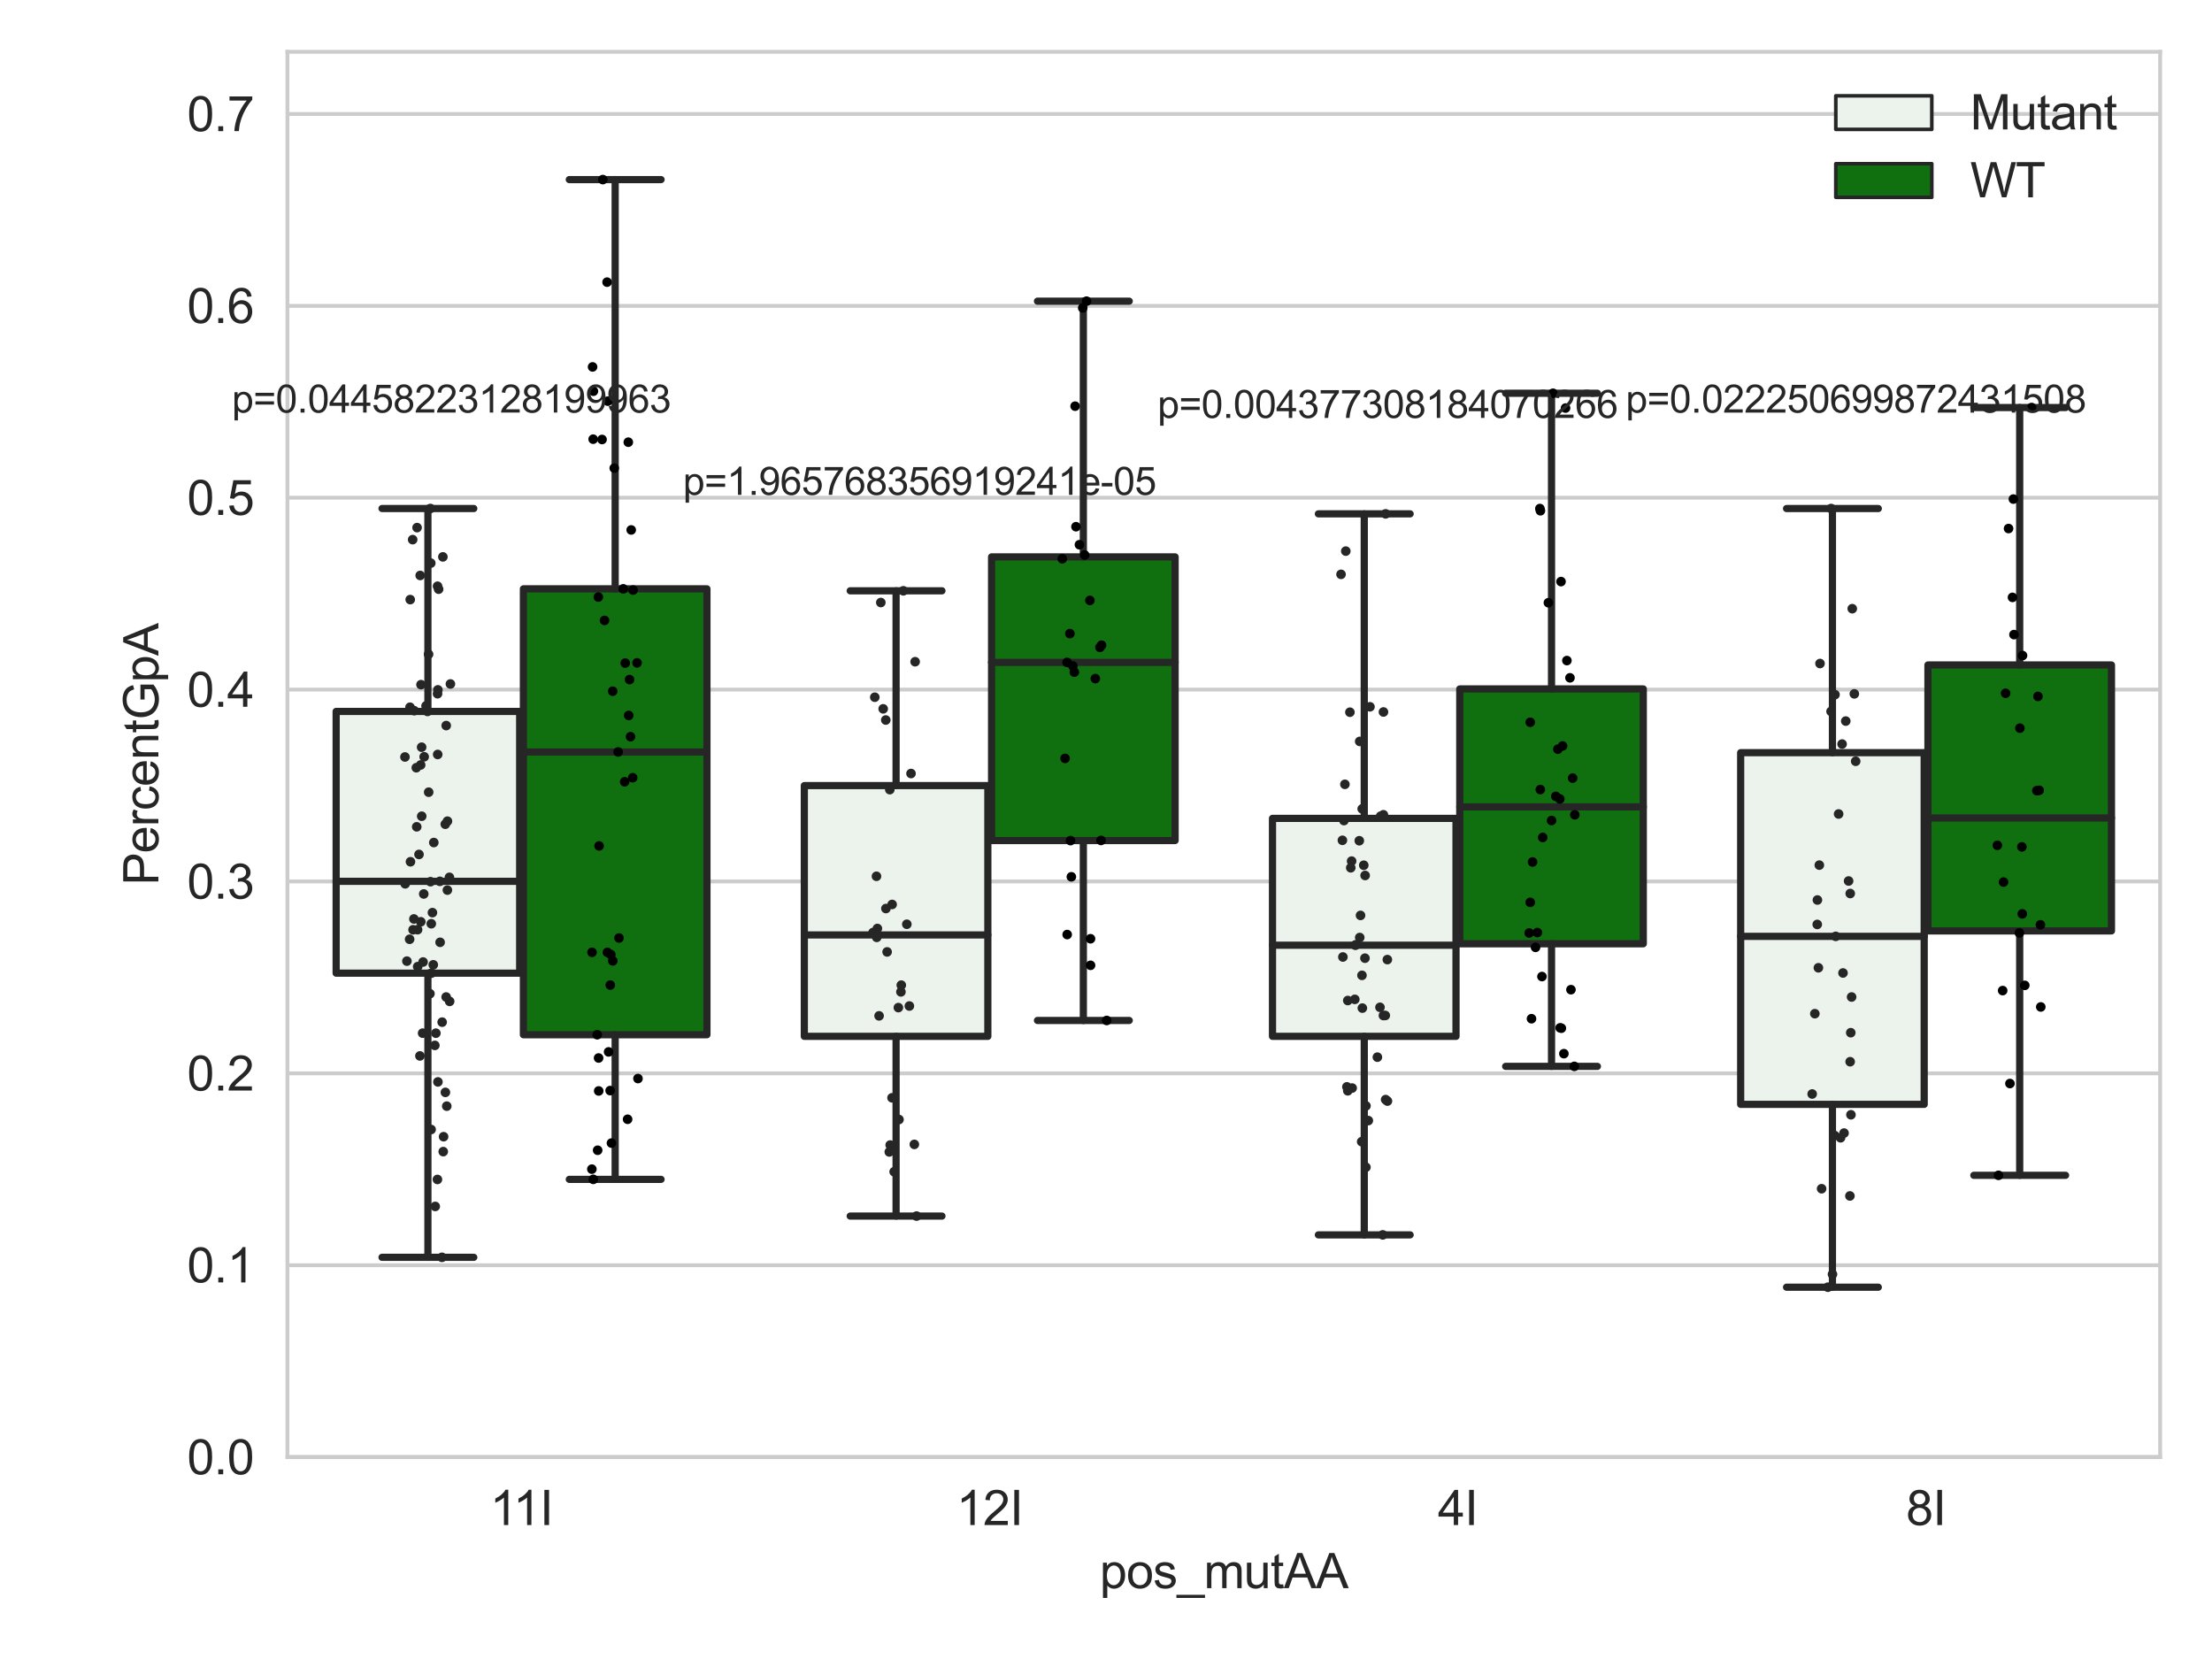 <?xml version="1.0" encoding="utf-8" standalone="no"?>
<!DOCTYPE svg PUBLIC "-//W3C//DTD SVG 1.1//EN"
  "http://www.w3.org/Graphics/SVG/1.1/DTD/svg11.dtd">
<svg xmlns:xlink="http://www.w3.org/1999/xlink" width="460.8pt" height="345.6pt" viewBox="0 0 460.8 345.6" xmlns="http://www.w3.org/2000/svg" version="1.1">
 <defs>
  <style type="text/css">*{stroke-linejoin: round; stroke-linecap: butt}</style>
 </defs>
 <g id="figure_1">
  <g id="patch_1">
   <path d="M 0 345.6 
L 460.8 345.6 
L 460.8 0 
L 0 0 
z
" style="fill: #ffffff"/>
  </g>
  <g id="axes_1">
   <g id="patch_2">
    <path d="M 59.881 303.539 
L 450 303.539 
L 450 10.8 
L 59.881 10.8 
z
" style="fill: #ffffff"/>
   </g>
   <g id="matplotlib.axis_1">
    <g id="xtick_1">
     <g id="text_1">
      <!-- 11I -->
      <g style="fill: #262626" transform="translate(102.065 317.697)scale(0.1 -0.1)">
       <defs>
        <path id="ArialMT-31" d="M 2384 0 
L 1822 0 
L 1822 3584 
Q 1619 3391 1289 3197 
Q 959 3003 697 2906 
L 697 3450 
Q 1169 3672 1522 3987 
Q 1875 4303 2022 4600 
L 2384 4600 
L 2384 0 
z
" transform="scale(0.016)"/>
        <path id="ArialMT-49" d="M 597 0 
L 597 4581 
L 1203 4581 
L 1203 0 
L 597 0 
z
" transform="scale(0.016)"/>
       </defs>
       <use xlink:href="#ArialMT-31"/>
       <use xlink:href="#ArialMT-31" x="48.24"/>
       <use xlink:href="#ArialMT-49" x="103.855"/>
      </g>
     </g>
    </g>
    <g id="xtick_2">
     <g id="text_2">
      <!-- 12I -->
      <g style="fill: #262626" transform="translate(199.226 317.697)scale(0.1 -0.1)">
       <defs>
        <path id="ArialMT-32" d="M 3222 541 
L 3222 0 
L 194 0 
Q 188 203 259 391 
Q 375 700 629 1000 
Q 884 1300 1366 1694 
Q 2113 2306 2375 2664 
Q 2638 3022 2638 3341 
Q 2638 3675 2398 3904 
Q 2159 4134 1775 4134 
Q 1369 4134 1125 3890 
Q 881 3647 878 3216 
L 300 3275 
Q 359 3922 746 4261 
Q 1134 4600 1788 4600 
Q 2447 4600 2831 4234 
Q 3216 3869 3216 3328 
Q 3216 3053 3103 2787 
Q 2991 2522 2730 2228 
Q 2469 1934 1863 1422 
Q 1356 997 1212 845 
Q 1069 694 975 541 
L 3222 541 
z
" transform="scale(0.016)"/>
       </defs>
       <use xlink:href="#ArialMT-31"/>
       <use xlink:href="#ArialMT-32" x="55.615"/>
       <use xlink:href="#ArialMT-49" x="111.23"/>
      </g>
     </g>
    </g>
    <g id="xtick_3">
     <g id="text_3">
      <!-- 4I -->
      <g style="fill: #262626" transform="translate(299.536 317.697)scale(0.1 -0.1)">
       <defs>
        <path id="ArialMT-34" d="M 2069 0 
L 2069 1097 
L 81 1097 
L 81 1613 
L 2172 4581 
L 2631 4581 
L 2631 1613 
L 3250 1613 
L 3250 1097 
L 2631 1097 
L 2631 0 
L 2069 0 
z
M 2069 1613 
L 2069 3678 
L 634 1613 
L 2069 1613 
z
" transform="scale(0.016)"/>
       </defs>
       <use xlink:href="#ArialMT-34"/>
       <use xlink:href="#ArialMT-49" x="55.615"/>
      </g>
     </g>
    </g>
    <g id="xtick_4">
     <g id="text_4">
      <!-- 8I -->
      <g style="fill: #262626" transform="translate(397.066 317.697)scale(0.1 -0.1)">
       <defs>
        <path id="ArialMT-38" d="M 1131 2484 
Q 781 2613 612 2850 
Q 444 3088 444 3419 
Q 444 3919 803 4259 
Q 1163 4600 1759 4600 
Q 2359 4600 2725 4251 
Q 3091 3903 3091 3403 
Q 3091 3084 2923 2848 
Q 2756 2613 2416 2484 
Q 2838 2347 3058 2040 
Q 3278 1734 3278 1309 
Q 3278 722 2862 322 
Q 2447 -78 1769 -78 
Q 1091 -78 675 323 
Q 259 725 259 1325 
Q 259 1772 486 2073 
Q 713 2375 1131 2484 
z
M 1019 3438 
Q 1019 3113 1228 2906 
Q 1438 2700 1772 2700 
Q 2097 2700 2305 2904 
Q 2513 3109 2513 3406 
Q 2513 3716 2298 3927 
Q 2084 4138 1766 4138 
Q 1444 4138 1231 3931 
Q 1019 3725 1019 3438 
z
M 838 1322 
Q 838 1081 952 856 
Q 1066 631 1291 507 
Q 1516 384 1775 384 
Q 2178 384 2440 643 
Q 2703 903 2703 1303 
Q 2703 1709 2433 1975 
Q 2163 2241 1756 2241 
Q 1359 2241 1098 1978 
Q 838 1716 838 1322 
z
" transform="scale(0.016)"/>
       </defs>
       <use xlink:href="#ArialMT-38"/>
       <use xlink:href="#ArialMT-49" x="55.615"/>
      </g>
     </g>
    </g>
    <g id="text_5">
     <!-- pos_mutAA -->
     <g style="fill: #262626" transform="translate(229.095 330.842)scale(0.1 -0.1)">
      <defs>
       <path id="ArialMT-70" d="M 422 -1272 
L 422 3319 
L 934 3319 
L 934 2888 
Q 1116 3141 1344 3267 
Q 1572 3394 1897 3394 
Q 2322 3394 2647 3175 
Q 2972 2956 3137 2557 
Q 3303 2159 3303 1684 
Q 3303 1175 3120 767 
Q 2938 359 2589 142 
Q 2241 -75 1856 -75 
Q 1575 -75 1351 44 
Q 1128 163 984 344 
L 984 -1272 
L 422 -1272 
z
M 931 1641 
Q 931 1000 1190 694 
Q 1450 388 1819 388 
Q 2194 388 2461 705 
Q 2728 1022 2728 1688 
Q 2728 2322 2467 2637 
Q 2206 2953 1844 2953 
Q 1484 2953 1207 2617 
Q 931 2281 931 1641 
z
" transform="scale(0.016)"/>
       <path id="ArialMT-6f" d="M 213 1659 
Q 213 2581 725 3025 
Q 1153 3394 1769 3394 
Q 2453 3394 2887 2945 
Q 3322 2497 3322 1706 
Q 3322 1066 3130 698 
Q 2938 331 2570 128 
Q 2203 -75 1769 -75 
Q 1072 -75 642 372 
Q 213 819 213 1659 
z
M 791 1659 
Q 791 1022 1069 705 
Q 1347 388 1769 388 
Q 2188 388 2466 706 
Q 2744 1025 2744 1678 
Q 2744 2294 2464 2611 
Q 2184 2928 1769 2928 
Q 1347 2928 1069 2612 
Q 791 2297 791 1659 
z
" transform="scale(0.016)"/>
       <path id="ArialMT-73" d="M 197 991 
L 753 1078 
Q 800 744 1014 566 
Q 1228 388 1613 388 
Q 2000 388 2187 545 
Q 2375 703 2375 916 
Q 2375 1106 2209 1216 
Q 2094 1291 1634 1406 
Q 1016 1563 777 1677 
Q 538 1791 414 1992 
Q 291 2194 291 2438 
Q 291 2659 392 2848 
Q 494 3038 669 3163 
Q 800 3259 1026 3326 
Q 1253 3394 1513 3394 
Q 1903 3394 2198 3281 
Q 2494 3169 2634 2976 
Q 2775 2784 2828 2463 
L 2278 2388 
Q 2241 2644 2061 2787 
Q 1881 2931 1553 2931 
Q 1166 2931 1000 2803 
Q 834 2675 834 2503 
Q 834 2394 903 2306 
Q 972 2216 1119 2156 
Q 1203 2125 1616 2013 
Q 2213 1853 2448 1751 
Q 2684 1650 2818 1456 
Q 2953 1263 2953 975 
Q 2953 694 2789 445 
Q 2625 197 2315 61 
Q 2006 -75 1616 -75 
Q 969 -75 630 194 
Q 291 463 197 991 
z
" transform="scale(0.016)"/>
       <path id="ArialMT-5f" d="M -97 -1272 
L -97 -866 
L 3631 -866 
L 3631 -1272 
L -97 -1272 
z
" transform="scale(0.016)"/>
       <path id="ArialMT-6d" d="M 422 0 
L 422 3319 
L 925 3319 
L 925 2853 
Q 1081 3097 1340 3245 
Q 1600 3394 1931 3394 
Q 2300 3394 2536 3241 
Q 2772 3088 2869 2813 
Q 3263 3394 3894 3394 
Q 4388 3394 4653 3120 
Q 4919 2847 4919 2278 
L 4919 0 
L 4359 0 
L 4359 2091 
Q 4359 2428 4304 2576 
Q 4250 2725 4106 2815 
Q 3963 2906 3769 2906 
Q 3419 2906 3187 2673 
Q 2956 2441 2956 1928 
L 2956 0 
L 2394 0 
L 2394 2156 
Q 2394 2531 2256 2718 
Q 2119 2906 1806 2906 
Q 1569 2906 1367 2781 
Q 1166 2656 1075 2415 
Q 984 2175 984 1722 
L 984 0 
L 422 0 
z
" transform="scale(0.016)"/>
       <path id="ArialMT-75" d="M 2597 0 
L 2597 488 
Q 2209 -75 1544 -75 
Q 1250 -75 995 37 
Q 741 150 617 320 
Q 494 491 444 738 
Q 409 903 409 1263 
L 409 3319 
L 972 3319 
L 972 1478 
Q 972 1038 1006 884 
Q 1059 663 1231 536 
Q 1403 409 1656 409 
Q 1909 409 2131 539 
Q 2353 669 2445 892 
Q 2538 1116 2538 1541 
L 2538 3319 
L 3100 3319 
L 3100 0 
L 2597 0 
z
" transform="scale(0.016)"/>
       <path id="ArialMT-74" d="M 1650 503 
L 1731 6 
Q 1494 -44 1306 -44 
Q 1000 -44 831 53 
Q 663 150 594 308 
Q 525 466 525 972 
L 525 2881 
L 113 2881 
L 113 3319 
L 525 3319 
L 525 4141 
L 1084 4478 
L 1084 3319 
L 1650 3319 
L 1650 2881 
L 1084 2881 
L 1084 941 
Q 1084 700 1114 631 
Q 1144 563 1211 522 
Q 1278 481 1403 481 
Q 1497 481 1650 503 
z
" transform="scale(0.016)"/>
       <path id="ArialMT-41" d="M -9 0 
L 1750 4581 
L 2403 4581 
L 4278 0 
L 3588 0 
L 3053 1388 
L 1138 1388 
L 634 0 
L -9 0 
z
M 1313 1881 
L 2866 1881 
L 2388 3150 
Q 2169 3728 2063 4100 
Q 1975 3659 1816 3225 
L 1313 1881 
z
" transform="scale(0.016)"/>
      </defs>
      <use xlink:href="#ArialMT-70"/>
      <use xlink:href="#ArialMT-6f" x="55.615"/>
      <use xlink:href="#ArialMT-73" x="111.23"/>
      <use xlink:href="#ArialMT-5f" x="161.23"/>
      <use xlink:href="#ArialMT-6d" x="216.846"/>
      <use xlink:href="#ArialMT-75" x="300.146"/>
      <use xlink:href="#ArialMT-74" x="355.762"/>
      <use xlink:href="#ArialMT-41" x="383.545"/>
      <use xlink:href="#ArialMT-41" x="450.244"/>
     </g>
    </g>
   </g>
   <g id="matplotlib.axis_2">
    <g id="ytick_1">
     <g id="line2d_1">
      <path d="M 59.881 303.539 
L 450 303.539 
" clip-path="url(#p3bb29dd5f7)" style="fill: none; stroke: #cccccc; stroke-width: 0.8; stroke-linecap: round"/>
     </g>
     <g id="text_6">
      <!-- 0.0 -->
      <g style="fill: #262626" transform="translate(38.981 307.118)scale(0.1 -0.1)">
       <defs>
        <path id="ArialMT-30" d="M 266 2259 
Q 266 3072 433 3567 
Q 600 4063 929 4331 
Q 1259 4600 1759 4600 
Q 2128 4600 2406 4451 
Q 2684 4303 2865 4023 
Q 3047 3744 3150 3342 
Q 3253 2941 3253 2259 
Q 3253 1453 3087 958 
Q 2922 463 2592 192 
Q 2263 -78 1759 -78 
Q 1097 -78 719 397 
Q 266 969 266 2259 
z
M 844 2259 
Q 844 1131 1108 757 
Q 1372 384 1759 384 
Q 2147 384 2411 759 
Q 2675 1134 2675 2259 
Q 2675 3391 2411 3762 
Q 2147 4134 1753 4134 
Q 1366 4134 1134 3806 
Q 844 3388 844 2259 
z
" transform="scale(0.016)"/>
        <path id="ArialMT-2e" d="M 581 0 
L 581 641 
L 1222 641 
L 1222 0 
L 581 0 
z
" transform="scale(0.016)"/>
       </defs>
       <use xlink:href="#ArialMT-30"/>
       <use xlink:href="#ArialMT-2e" x="55.615"/>
       <use xlink:href="#ArialMT-30" x="83.398"/>
      </g>
     </g>
    </g>
    <g id="ytick_2">
     <g id="line2d_2">
      <path d="M 59.881 263.568 
L 450 263.568 
" clip-path="url(#p3bb29dd5f7)" style="fill: none; stroke: #cccccc; stroke-width: 0.8; stroke-linecap: round"/>
     </g>
     <g id="text_7">
      <!-- 0.1 -->
      <g style="fill: #262626" transform="translate(38.981 267.147)scale(0.1 -0.1)">
       <use xlink:href="#ArialMT-30"/>
       <use xlink:href="#ArialMT-2e" x="55.615"/>
       <use xlink:href="#ArialMT-31" x="83.398"/>
      </g>
     </g>
    </g>
    <g id="ytick_3">
     <g id="line2d_3">
      <path d="M 59.881 223.597 
L 450 223.597 
" clip-path="url(#p3bb29dd5f7)" style="fill: none; stroke: #cccccc; stroke-width: 0.8; stroke-linecap: round"/>
     </g>
     <g id="text_8">
      <!-- 0.2 -->
      <g style="fill: #262626" transform="translate(38.981 227.176)scale(0.1 -0.1)">
       <use xlink:href="#ArialMT-30"/>
       <use xlink:href="#ArialMT-2e" x="55.615"/>
       <use xlink:href="#ArialMT-32" x="83.398"/>
      </g>
     </g>
    </g>
    <g id="ytick_4">
     <g id="line2d_4">
      <path d="M 59.881 183.626 
L 450 183.626 
" clip-path="url(#p3bb29dd5f7)" style="fill: none; stroke: #cccccc; stroke-width: 0.8; stroke-linecap: round"/>
     </g>
     <g id="text_9">
      <!-- 0.3 -->
      <g style="fill: #262626" transform="translate(38.981 187.205)scale(0.1 -0.1)">
       <defs>
        <path id="ArialMT-33" d="M 269 1209 
L 831 1284 
Q 928 806 1161 595 
Q 1394 384 1728 384 
Q 2125 384 2398 659 
Q 2672 934 2672 1341 
Q 2672 1728 2419 1979 
Q 2166 2231 1775 2231 
Q 1616 2231 1378 2169 
L 1441 2663 
Q 1497 2656 1531 2656 
Q 1891 2656 2178 2843 
Q 2466 3031 2466 3422 
Q 2466 3731 2256 3934 
Q 2047 4138 1716 4138 
Q 1388 4138 1169 3931 
Q 950 3725 888 3313 
L 325 3413 
Q 428 3978 793 4289 
Q 1159 4600 1703 4600 
Q 2078 4600 2393 4439 
Q 2709 4278 2876 4000 
Q 3044 3722 3044 3409 
Q 3044 3113 2884 2869 
Q 2725 2625 2413 2481 
Q 2819 2388 3044 2092 
Q 3269 1797 3269 1353 
Q 3269 753 2831 336 
Q 2394 -81 1725 -81 
Q 1122 -81 723 278 
Q 325 638 269 1209 
z
" transform="scale(0.016)"/>
       </defs>
       <use xlink:href="#ArialMT-30"/>
       <use xlink:href="#ArialMT-2e" x="55.615"/>
       <use xlink:href="#ArialMT-33" x="83.398"/>
      </g>
     </g>
    </g>
    <g id="ytick_5">
     <g id="line2d_5">
      <path d="M 59.881 143.656 
L 450 143.656 
" clip-path="url(#p3bb29dd5f7)" style="fill: none; stroke: #cccccc; stroke-width: 0.8; stroke-linecap: round"/>
     </g>
     <g id="text_10">
      <!-- 0.4 -->
      <g style="fill: #262626" transform="translate(38.981 147.234)scale(0.1 -0.1)">
       <use xlink:href="#ArialMT-30"/>
       <use xlink:href="#ArialMT-2e" x="55.615"/>
       <use xlink:href="#ArialMT-34" x="83.398"/>
      </g>
     </g>
    </g>
    <g id="ytick_6">
     <g id="line2d_6">
      <path d="M 59.881 103.685 
L 450 103.685 
" clip-path="url(#p3bb29dd5f7)" style="fill: none; stroke: #cccccc; stroke-width: 0.8; stroke-linecap: round"/>
     </g>
     <g id="text_11">
      <!-- 0.5 -->
      <g style="fill: #262626" transform="translate(38.981 107.264)scale(0.1 -0.1)">
       <defs>
        <path id="ArialMT-35" d="M 266 1200 
L 856 1250 
Q 922 819 1161 601 
Q 1400 384 1738 384 
Q 2144 384 2425 690 
Q 2706 997 2706 1503 
Q 2706 1984 2436 2262 
Q 2166 2541 1728 2541 
Q 1456 2541 1237 2417 
Q 1019 2294 894 2097 
L 366 2166 
L 809 4519 
L 3088 4519 
L 3088 3981 
L 1259 3981 
L 1013 2750 
Q 1425 3038 1878 3038 
Q 2478 3038 2890 2622 
Q 3303 2206 3303 1553 
Q 3303 931 2941 478 
Q 2500 -78 1738 -78 
Q 1113 -78 717 272 
Q 322 622 266 1200 
z
" transform="scale(0.016)"/>
       </defs>
       <use xlink:href="#ArialMT-30"/>
       <use xlink:href="#ArialMT-2e" x="55.615"/>
       <use xlink:href="#ArialMT-35" x="83.398"/>
      </g>
     </g>
    </g>
    <g id="ytick_7">
     <g id="line2d_7">
      <path d="M 59.881 63.714 
L 450 63.714 
" clip-path="url(#p3bb29dd5f7)" style="fill: none; stroke: #cccccc; stroke-width: 0.8; stroke-linecap: round"/>
     </g>
     <g id="text_12">
      <!-- 0.6 -->
      <g style="fill: #262626" transform="translate(38.981 67.293)scale(0.1 -0.1)">
       <defs>
        <path id="ArialMT-36" d="M 3184 3459 
L 2625 3416 
Q 2550 3747 2413 3897 
Q 2184 4138 1850 4138 
Q 1581 4138 1378 3988 
Q 1113 3794 959 3422 
Q 806 3050 800 2363 
Q 1003 2672 1297 2822 
Q 1591 2972 1913 2972 
Q 2475 2972 2870 2558 
Q 3266 2144 3266 1488 
Q 3266 1056 3080 686 
Q 2894 316 2569 119 
Q 2244 -78 1831 -78 
Q 1128 -78 684 439 
Q 241 956 241 2144 
Q 241 3472 731 4075 
Q 1159 4600 1884 4600 
Q 2425 4600 2770 4297 
Q 3116 3994 3184 3459 
z
M 888 1484 
Q 888 1194 1011 928 
Q 1134 663 1356 523 
Q 1578 384 1822 384 
Q 2178 384 2434 671 
Q 2691 959 2691 1453 
Q 2691 1928 2437 2201 
Q 2184 2475 1800 2475 
Q 1419 2475 1153 2201 
Q 888 1928 888 1484 
z
" transform="scale(0.016)"/>
       </defs>
       <use xlink:href="#ArialMT-30"/>
       <use xlink:href="#ArialMT-2e" x="55.615"/>
       <use xlink:href="#ArialMT-36" x="83.398"/>
      </g>
     </g>
    </g>
    <g id="ytick_8">
     <g id="line2d_8">
      <path d="M 59.881 23.743 
L 450 23.743 
" clip-path="url(#p3bb29dd5f7)" style="fill: none; stroke: #cccccc; stroke-width: 0.8; stroke-linecap: round"/>
     </g>
     <g id="text_13">
      <!-- 0.7 -->
      <g style="fill: #262626" transform="translate(38.981 27.322)scale(0.1 -0.1)">
       <defs>
        <path id="ArialMT-37" d="M 303 3981 
L 303 4522 
L 3269 4522 
L 3269 4084 
Q 2831 3619 2401 2847 
Q 1972 2075 1738 1259 
Q 1569 684 1522 0 
L 944 0 
Q 953 541 1156 1306 
Q 1359 2072 1739 2783 
Q 2119 3494 2547 3981 
L 303 3981 
z
" transform="scale(0.016)"/>
       </defs>
       <use xlink:href="#ArialMT-30"/>
       <use xlink:href="#ArialMT-2e" x="55.615"/>
       <use xlink:href="#ArialMT-37" x="83.398"/>
      </g>
     </g>
    </g>
    <g id="text_14">
     <!-- PercentGpA -->
     <g style="fill: #262626" transform="translate(32.994 184.405)rotate(-90)scale(0.1 -0.1)">
      <defs>
       <path id="ArialMT-50" d="M 494 0 
L 494 4581 
L 2222 4581 
Q 2678 4581 2919 4538 
Q 3256 4481 3484 4323 
Q 3713 4166 3852 3881 
Q 3991 3597 3991 3256 
Q 3991 2672 3619 2267 
Q 3247 1863 2275 1863 
L 1100 1863 
L 1100 0 
L 494 0 
z
M 1100 2403 
L 2284 2403 
Q 2872 2403 3119 2622 
Q 3366 2841 3366 3238 
Q 3366 3525 3220 3729 
Q 3075 3934 2838 4000 
Q 2684 4041 2272 4041 
L 1100 4041 
L 1100 2403 
z
" transform="scale(0.016)"/>
       <path id="ArialMT-65" d="M 2694 1069 
L 3275 997 
Q 3138 488 2766 206 
Q 2394 -75 1816 -75 
Q 1088 -75 661 373 
Q 234 822 234 1631 
Q 234 2469 665 2931 
Q 1097 3394 1784 3394 
Q 2450 3394 2872 2941 
Q 3294 2488 3294 1666 
Q 3294 1616 3291 1516 
L 816 1516 
Q 847 969 1125 678 
Q 1403 388 1819 388 
Q 2128 388 2347 550 
Q 2566 713 2694 1069 
z
M 847 1978 
L 2700 1978 
Q 2663 2397 2488 2606 
Q 2219 2931 1791 2931 
Q 1403 2931 1139 2672 
Q 875 2413 847 1978 
z
" transform="scale(0.016)"/>
       <path id="ArialMT-72" d="M 416 0 
L 416 3319 
L 922 3319 
L 922 2816 
Q 1116 3169 1280 3281 
Q 1444 3394 1641 3394 
Q 1925 3394 2219 3213 
L 2025 2691 
Q 1819 2813 1613 2813 
Q 1428 2813 1281 2702 
Q 1134 2591 1072 2394 
Q 978 2094 978 1738 
L 978 0 
L 416 0 
z
" transform="scale(0.016)"/>
       <path id="ArialMT-63" d="M 2588 1216 
L 3141 1144 
Q 3050 572 2676 248 
Q 2303 -75 1759 -75 
Q 1078 -75 664 370 
Q 250 816 250 1647 
Q 250 2184 428 2587 
Q 606 2991 970 3192 
Q 1334 3394 1763 3394 
Q 2303 3394 2647 3120 
Q 2991 2847 3088 2344 
L 2541 2259 
Q 2463 2594 2264 2762 
Q 2066 2931 1784 2931 
Q 1359 2931 1093 2626 
Q 828 2322 828 1663 
Q 828 994 1084 691 
Q 1341 388 1753 388 
Q 2084 388 2306 591 
Q 2528 794 2588 1216 
z
" transform="scale(0.016)"/>
       <path id="ArialMT-6e" d="M 422 0 
L 422 3319 
L 928 3319 
L 928 2847 
Q 1294 3394 1984 3394 
Q 2284 3394 2536 3286 
Q 2788 3178 2913 3003 
Q 3038 2828 3088 2588 
Q 3119 2431 3119 2041 
L 3119 0 
L 2556 0 
L 2556 2019 
Q 2556 2363 2490 2533 
Q 2425 2703 2258 2804 
Q 2091 2906 1866 2906 
Q 1506 2906 1245 2678 
Q 984 2450 984 1813 
L 984 0 
L 422 0 
z
" transform="scale(0.016)"/>
       <path id="ArialMT-47" d="M 2638 1797 
L 2638 2334 
L 4578 2338 
L 4578 638 
Q 4131 281 3656 101 
Q 3181 -78 2681 -78 
Q 2006 -78 1454 211 
Q 903 500 622 1047 
Q 341 1594 341 2269 
Q 341 2938 620 3517 
Q 900 4097 1425 4378 
Q 1950 4659 2634 4659 
Q 3131 4659 3532 4498 
Q 3934 4338 4162 4050 
Q 4391 3763 4509 3300 
L 3963 3150 
Q 3859 3500 3706 3700 
Q 3553 3900 3268 4020 
Q 2984 4141 2638 4141 
Q 2222 4141 1919 4014 
Q 1616 3888 1430 3681 
Q 1244 3475 1141 3228 
Q 966 2803 966 2306 
Q 966 1694 1177 1281 
Q 1388 869 1791 669 
Q 2194 469 2647 469 
Q 3041 469 3416 620 
Q 3791 772 3984 944 
L 3984 1797 
L 2638 1797 
z
" transform="scale(0.016)"/>
      </defs>
      <use xlink:href="#ArialMT-50"/>
      <use xlink:href="#ArialMT-65" x="66.699"/>
      <use xlink:href="#ArialMT-72" x="122.314"/>
      <use xlink:href="#ArialMT-63" x="155.615"/>
      <use xlink:href="#ArialMT-65" x="205.615"/>
      <use xlink:href="#ArialMT-6e" x="261.23"/>
      <use xlink:href="#ArialMT-74" x="316.846"/>
      <use xlink:href="#ArialMT-47" x="344.629"/>
      <use xlink:href="#ArialMT-70" x="422.412"/>
      <use xlink:href="#ArialMT-41" x="478.027"/>
     </g>
    </g>
   </g>
   <g id="patch_3">
    <path d="M 70.024 202.727 
L 108.256 202.727 
L 108.256 148.201 
L 70.024 148.201 
L 70.024 202.727 
z
" clip-path="url(#p3bb29dd5f7)" style="fill: #ecf2ec; stroke: #262626; stroke-width: 1.5; stroke-linejoin: miter"/>
   </g>
   <g id="patch_4">
    <path d="M 109.036 215.551 
L 147.268 215.551 
L 147.268 122.665 
L 109.036 122.665 
L 109.036 215.551 
z
" clip-path="url(#p3bb29dd5f7)" style="fill: #107010; stroke: #262626; stroke-width: 1.5; stroke-linejoin: miter"/>
   </g>
   <g id="patch_5">
    <path d="M 167.554 215.89 
L 205.786 215.89 
L 205.786 163.655 
L 167.554 163.655 
L 167.554 215.89 
z
" clip-path="url(#p3bb29dd5f7)" style="fill: #ecf2ec; stroke: #262626; stroke-width: 1.5; stroke-linejoin: miter"/>
   </g>
   <g id="patch_6">
    <path d="M 206.566 175.099 
L 244.798 175.099 
L 244.798 116.01 
L 206.566 116.01 
L 206.566 175.099 
z
" clip-path="url(#p3bb29dd5f7)" style="fill: #107010; stroke: #262626; stroke-width: 1.5; stroke-linejoin: miter"/>
   </g>
   <g id="patch_7">
    <path d="M 265.084 215.89 
L 303.315 215.89 
L 303.315 170.482 
L 265.084 170.482 
L 265.084 215.89 
z
" clip-path="url(#p3bb29dd5f7)" style="fill: #ecf2ec; stroke: #262626; stroke-width: 1.5; stroke-linejoin: miter"/>
   </g>
   <g id="patch_8">
    <path d="M 304.096 196.602 
L 342.327 196.602 
L 342.327 143.517 
L 304.096 143.517 
L 304.096 196.602 
z
" clip-path="url(#p3bb29dd5f7)" style="fill: #107010; stroke: #262626; stroke-width: 1.5; stroke-linejoin: miter"/>
   </g>
   <g id="patch_9">
    <path d="M 362.613 230.061 
L 400.845 230.061 
L 400.845 156.793 
L 362.613 156.793 
L 362.613 230.061 
z
" clip-path="url(#p3bb29dd5f7)" style="fill: #ecf2ec; stroke: #262626; stroke-width: 1.5; stroke-linejoin: miter"/>
   </g>
   <g id="patch_10">
    <path d="M 401.625 193.926 
L 439.857 193.926 
L 439.857 138.527 
L 401.625 138.527 
L 401.625 193.926 
z
" clip-path="url(#p3bb29dd5f7)" style="fill: #107010; stroke: #262626; stroke-width: 1.5; stroke-linejoin: miter"/>
   </g>
   <g id="patch_11">
    <path d="M 108.646 303.539 
L 108.646 303.539 
L 108.646 303.539 
L 108.646 303.539 
z
" clip-path="url(#p3bb29dd5f7)" style="fill: #ecf2ec; stroke: #262626; stroke-width: 0.75; stroke-linejoin: miter"/>
   </g>
   <g id="patch_12">
    <path d="M 108.646 303.539 
L 108.646 303.539 
L 108.646 303.539 
L 108.646 303.539 
z
" clip-path="url(#p3bb29dd5f7)" style="fill: #107010; stroke: #262626; stroke-width: 0.75; stroke-linejoin: miter"/>
   </g>
   <g id="PathCollection_1"/>
   <g id="PathCollection_2"/>
   <g id="line2d_9">
    <path d="M 89.14 202.727 
L 89.14 261.924 
" clip-path="url(#p3bb29dd5f7)" style="fill: none; stroke: #262626; stroke-width: 1.5; stroke-linecap: round"/>
   </g>
   <g id="line2d_10">
    <path d="M 89.14 148.201 
L 89.14 105.933 
" clip-path="url(#p3bb29dd5f7)" style="fill: none; stroke: #262626; stroke-width: 1.5; stroke-linecap: round"/>
   </g>
   <g id="line2d_11">
    <path d="M 79.582 261.924 
L 98.698 261.924 
" clip-path="url(#p3bb29dd5f7)" style="fill: none; stroke: #262626; stroke-width: 1.5; stroke-linecap: round"/>
   </g>
   <g id="line2d_12">
    <path d="M 79.582 105.933 
L 98.698 105.933 
" clip-path="url(#p3bb29dd5f7)" style="fill: none; stroke: #262626; stroke-width: 1.5; stroke-linecap: round"/>
   </g>
   <g id="line2d_13"/>
   <g id="line2d_14">
    <path d="M 128.152 215.551 
L 128.152 245.682 
" clip-path="url(#p3bb29dd5f7)" style="fill: none; stroke: #262626; stroke-width: 1.5; stroke-linecap: round"/>
   </g>
   <g id="line2d_15">
    <path d="M 128.152 122.665 
L 128.152 37.413 
" clip-path="url(#p3bb29dd5f7)" style="fill: none; stroke: #262626; stroke-width: 1.5; stroke-linecap: round"/>
   </g>
   <g id="line2d_16">
    <path d="M 118.594 245.682 
L 137.71 245.682 
" clip-path="url(#p3bb29dd5f7)" style="fill: none; stroke: #262626; stroke-width: 1.5; stroke-linecap: round"/>
   </g>
   <g id="line2d_17">
    <path d="M 118.594 37.413 
L 137.71 37.413 
" clip-path="url(#p3bb29dd5f7)" style="fill: none; stroke: #262626; stroke-width: 1.5; stroke-linecap: round"/>
   </g>
   <g id="line2d_18"/>
   <g id="line2d_19">
    <path d="M 186.67 215.89 
L 186.67 253.332 
" clip-path="url(#p3bb29dd5f7)" style="fill: none; stroke: #262626; stroke-width: 1.5; stroke-linecap: round"/>
   </g>
   <g id="line2d_20">
    <path d="M 186.67 163.655 
L 186.67 123.075 
" clip-path="url(#p3bb29dd5f7)" style="fill: none; stroke: #262626; stroke-width: 1.5; stroke-linecap: round"/>
   </g>
   <g id="line2d_21">
    <path d="M 177.112 253.332 
L 196.228 253.332 
" clip-path="url(#p3bb29dd5f7)" style="fill: none; stroke: #262626; stroke-width: 1.5; stroke-linecap: round"/>
   </g>
   <g id="line2d_22">
    <path d="M 177.112 123.075 
L 196.228 123.075 
" clip-path="url(#p3bb29dd5f7)" style="fill: none; stroke: #262626; stroke-width: 1.5; stroke-linecap: round"/>
   </g>
   <g id="line2d_23"/>
   <g id="line2d_24">
    <path d="M 225.682 175.099 
L 225.682 212.581 
" clip-path="url(#p3bb29dd5f7)" style="fill: none; stroke: #262626; stroke-width: 1.5; stroke-linecap: round"/>
   </g>
   <g id="line2d_25">
    <path d="M 225.682 116.01 
L 225.682 62.74 
" clip-path="url(#p3bb29dd5f7)" style="fill: none; stroke: #262626; stroke-width: 1.5; stroke-linecap: round"/>
   </g>
   <g id="line2d_26">
    <path d="M 216.124 212.581 
L 235.24 212.581 
" clip-path="url(#p3bb29dd5f7)" style="fill: none; stroke: #262626; stroke-width: 1.5; stroke-linecap: round"/>
   </g>
   <g id="line2d_27">
    <path d="M 216.124 62.74 
L 235.24 62.74 
" clip-path="url(#p3bb29dd5f7)" style="fill: none; stroke: #262626; stroke-width: 1.5; stroke-linecap: round"/>
   </g>
   <g id="line2d_28"/>
   <g id="line2d_29">
    <path d="M 284.2 215.89 
L 284.2 257.246 
" clip-path="url(#p3bb29dd5f7)" style="fill: none; stroke: #262626; stroke-width: 1.5; stroke-linecap: round"/>
   </g>
   <g id="line2d_30">
    <path d="M 284.2 170.482 
L 284.2 107.045 
" clip-path="url(#p3bb29dd5f7)" style="fill: none; stroke: #262626; stroke-width: 1.5; stroke-linecap: round"/>
   </g>
   <g id="line2d_31">
    <path d="M 274.642 257.246 
L 293.757 257.246 
" clip-path="url(#p3bb29dd5f7)" style="fill: none; stroke: #262626; stroke-width: 1.5; stroke-linecap: round"/>
   </g>
   <g id="line2d_32">
    <path d="M 274.642 107.045 
L 293.757 107.045 
" clip-path="url(#p3bb29dd5f7)" style="fill: none; stroke: #262626; stroke-width: 1.5; stroke-linecap: round"/>
   </g>
   <g id="line2d_33"/>
   <g id="line2d_34">
    <path d="M 323.211 196.602 
L 323.211 222.142 
" clip-path="url(#p3bb29dd5f7)" style="fill: none; stroke: #262626; stroke-width: 1.5; stroke-linecap: round"/>
   </g>
   <g id="line2d_35">
    <path d="M 323.211 143.517 
L 323.211 81.924 
" clip-path="url(#p3bb29dd5f7)" style="fill: none; stroke: #262626; stroke-width: 1.5; stroke-linecap: round"/>
   </g>
   <g id="line2d_36">
    <path d="M 313.653 222.142 
L 332.769 222.142 
" clip-path="url(#p3bb29dd5f7)" style="fill: none; stroke: #262626; stroke-width: 1.5; stroke-linecap: round"/>
   </g>
   <g id="line2d_37">
    <path d="M 313.653 81.924 
L 332.769 81.924 
" clip-path="url(#p3bb29dd5f7)" style="fill: none; stroke: #262626; stroke-width: 1.5; stroke-linecap: round"/>
   </g>
   <g id="line2d_38"/>
   <g id="line2d_39">
    <path d="M 381.729 230.061 
L 381.729 268.148 
" clip-path="url(#p3bb29dd5f7)" style="fill: none; stroke: #262626; stroke-width: 1.5; stroke-linecap: round"/>
   </g>
   <g id="line2d_40">
    <path d="M 381.729 156.793 
L 381.729 105.94 
" clip-path="url(#p3bb29dd5f7)" style="fill: none; stroke: #262626; stroke-width: 1.5; stroke-linecap: round"/>
   </g>
   <g id="line2d_41">
    <path d="M 372.171 268.148 
L 391.287 268.148 
" clip-path="url(#p3bb29dd5f7)" style="fill: none; stroke: #262626; stroke-width: 1.5; stroke-linecap: round"/>
   </g>
   <g id="line2d_42">
    <path d="M 372.171 105.94 
L 391.287 105.94 
" clip-path="url(#p3bb29dd5f7)" style="fill: none; stroke: #262626; stroke-width: 1.5; stroke-linecap: round"/>
   </g>
   <g id="line2d_43"/>
   <g id="line2d_44">
    <path d="M 420.741 193.926 
L 420.741 244.84 
" clip-path="url(#p3bb29dd5f7)" style="fill: none; stroke: #262626; stroke-width: 1.5; stroke-linecap: round"/>
   </g>
   <g id="line2d_45">
    <path d="M 420.741 138.527 
L 420.741 84.896 
" clip-path="url(#p3bb29dd5f7)" style="fill: none; stroke: #262626; stroke-width: 1.5; stroke-linecap: round"/>
   </g>
   <g id="line2d_46">
    <path d="M 411.183 244.84 
L 430.299 244.84 
" clip-path="url(#p3bb29dd5f7)" style="fill: none; stroke: #262626; stroke-width: 1.5; stroke-linecap: round"/>
   </g>
   <g id="line2d_47">
    <path d="M 411.183 84.896 
L 430.299 84.896 
" clip-path="url(#p3bb29dd5f7)" style="fill: none; stroke: #262626; stroke-width: 1.5; stroke-linecap: round"/>
   </g>
   <g id="line2d_48"/>
   <g id="line2d_49">
    <path d="M 70.024 183.596 
L 108.256 183.596 
" clip-path="url(#p3bb29dd5f7)" style="fill: none; stroke: #262626; stroke-width: 1.5; stroke-linecap: round"/>
   </g>
   <g id="line2d_50">
    <path d="M 109.036 156.645 
L 147.268 156.645 
" clip-path="url(#p3bb29dd5f7)" style="fill: none; stroke: #262626; stroke-width: 1.5; stroke-linecap: round"/>
   </g>
   <g id="line2d_51">
    <path d="M 167.554 194.766 
L 205.786 194.766 
" clip-path="url(#p3bb29dd5f7)" style="fill: none; stroke: #262626; stroke-width: 1.5; stroke-linecap: round"/>
   </g>
   <g id="line2d_52">
    <path d="M 206.566 137.986 
L 244.798 137.986 
" clip-path="url(#p3bb29dd5f7)" style="fill: none; stroke: #262626; stroke-width: 1.5; stroke-linecap: round"/>
   </g>
   <g id="line2d_53">
    <path d="M 265.084 196.906 
L 303.315 196.906 
" clip-path="url(#p3bb29dd5f7)" style="fill: none; stroke: #262626; stroke-width: 1.5; stroke-linecap: round"/>
   </g>
   <g id="line2d_54">
    <path d="M 304.096 168.089 
L 342.327 168.089 
" clip-path="url(#p3bb29dd5f7)" style="fill: none; stroke: #262626; stroke-width: 1.5; stroke-linecap: round"/>
   </g>
   <g id="line2d_55">
    <path d="M 362.613 195.059 
L 400.845 195.059 
" clip-path="url(#p3bb29dd5f7)" style="fill: none; stroke: #262626; stroke-width: 1.5; stroke-linecap: round"/>
   </g>
   <g id="line2d_56">
    <path d="M 401.625 170.401 
L 439.857 170.401 
" clip-path="url(#p3bb29dd5f7)" style="fill: none; stroke: #262626; stroke-width: 1.5; stroke-linecap: round"/>
   </g>
   <g id="patch_13">
    <path d="M 59.881 303.539 
L 59.881 10.8 
" style="fill: none; stroke: #cccccc; stroke-width: 0.8; stroke-linejoin: miter; stroke-linecap: square"/>
   </g>
   <g id="patch_14">
    <path d="M 450 303.539 
L 450 10.8 
" style="fill: none; stroke: #cccccc; stroke-width: 0.8; stroke-linejoin: miter; stroke-linecap: square"/>
   </g>
   <g id="patch_15">
    <path d="M 59.881 303.539 
L 450 303.539 
" style="fill: none; stroke: #cccccc; stroke-width: 0.8; stroke-linejoin: miter; stroke-linecap: square"/>
   </g>
   <g id="patch_16">
    <path d="M 59.881 10.8 
L 450 10.8 
" style="fill: none; stroke: #cccccc; stroke-width: 0.8; stroke-linejoin: miter; stroke-linecap: square"/>
   </g>
   <g id="PathCollection_3">
    <defs>
     <path id="C0_0_b8c85fac6f" d="M 0 1 
C 0.265 1 0.52 0.895 0.707 0.707 
C 0.895 0.52 1 0.265 1 -0 
C 1 -0.265 0.895 -0.52 0.707 -0.707 
C 0.52 -0.895 0.265 -1 0 -1 
C -0.265 -1 -0.52 -0.895 -0.707 -0.707 
C -0.895 -0.52 -1 -0.265 -1 0 
C -1 0.265 -0.895 0.52 -0.707 0.707 
C -0.52 0.895 -0.265 1 0 1 
z
"/>
    </defs>
    <g clip-path="url(#p3bb29dd5f7)">
     <use xlink:href="#C0_0_b8c85fac6f" x="90.588" y="217.774" style="fill: #262626"/>
    </g>
    <g clip-path="url(#p3bb29dd5f7)">
     <use xlink:href="#C0_0_b8c85fac6f" x="89.863" y="202.727" style="fill: #262626"/>
    </g>
    <g clip-path="url(#p3bb29dd5f7)">
     <use xlink:href="#C0_0_b8c85fac6f" x="86.723" y="159.933" style="fill: #262626"/>
    </g>
    <g clip-path="url(#p3bb29dd5f7)">
     <use xlink:href="#C0_0_b8c85fac6f" x="93.623" y="182.764" style="fill: #262626"/>
    </g>
    <g clip-path="url(#p3bb29dd5f7)">
     <use xlink:href="#C0_0_b8c85fac6f" x="91.682" y="196.299" style="fill: #262626"/>
    </g>
    <g clip-path="url(#p3bb29dd5f7)">
     <use xlink:href="#C0_0_b8c85fac6f" x="93.671" y="208.606" style="fill: #262626"/>
    </g>
    <g clip-path="url(#p3bb29dd5f7)">
     <use xlink:href="#C0_0_b8c85fac6f" x="93.212" y="171.066" style="fill: #262626"/>
    </g>
    <g clip-path="url(#p3bb29dd5f7)">
     <use xlink:href="#C0_0_b8c85fac6f" x="87.849" y="170.036" style="fill: #262626"/>
    </g>
    <g clip-path="url(#p3bb29dd5f7)">
     <use xlink:href="#C0_0_b8c85fac6f" x="90.802" y="215.232" style="fill: #262626"/>
    </g>
    <g clip-path="url(#p3bb29dd5f7)">
     <use xlink:href="#C0_0_b8c85fac6f" x="92.335" y="239.904" style="fill: #262626"/>
    </g>
    <g clip-path="url(#p3bb29dd5f7)">
     <use xlink:href="#C0_0_b8c85fac6f" x="91.15" y="144.518" style="fill: #262626"/>
    </g>
    <g clip-path="url(#p3bb29dd5f7)">
     <use xlink:href="#C0_0_b8c85fac6f" x="89.301" y="165.027" style="fill: #262626"/>
    </g>
    <g clip-path="url(#p3bb29dd5f7)">
     <use xlink:href="#C0_0_b8c85fac6f" x="90.259" y="200.985" style="fill: #262626"/>
    </g>
    <g clip-path="url(#p3bb29dd5f7)">
     <use xlink:href="#C0_0_b8c85fac6f" x="92.762" y="171.703" style="fill: #262626"/>
    </g>
    <g clip-path="url(#p3bb29dd5f7)">
     <use xlink:href="#C0_0_b8c85fac6f" x="91.219" y="143.711" style="fill: #262626"/>
    </g>
    <g clip-path="url(#p3bb29dd5f7)">
     <use xlink:href="#C0_0_b8c85fac6f" x="91.635" y="183.596" style="fill: #262626"/>
    </g>
    <g clip-path="url(#p3bb29dd5f7)">
     <use xlink:href="#C0_0_b8c85fac6f" x="84.361" y="157.693" style="fill: #262626"/>
    </g>
    <g clip-path="url(#p3bb29dd5f7)">
     <use xlink:href="#C0_0_b8c85fac6f" x="89.652" y="105.933" style="fill: #262626"/>
    </g>
    <g clip-path="url(#p3bb29dd5f7)">
     <use xlink:href="#C0_0_b8c85fac6f" x="92.954" y="151.151" style="fill: #262626"/>
    </g>
    <g clip-path="url(#p3bb29dd5f7)">
     <use xlink:href="#C0_0_b8c85fac6f" x="91.151" y="122.123" style="fill: #262626"/>
    </g>
    <g clip-path="url(#p3bb29dd5f7)">
     <use xlink:href="#C0_0_b8c85fac6f" x="89.845" y="192.433" style="fill: #262626"/>
    </g>
    <g clip-path="url(#p3bb29dd5f7)">
     <use xlink:href="#C0_0_b8c85fac6f" x="88.275" y="186.228" style="fill: #262626"/>
    </g>
    <g clip-path="url(#p3bb29dd5f7)">
     <use xlink:href="#C0_0_b8c85fac6f" x="89.808" y="235.298" style="fill: #262626"/>
    </g>
    <g clip-path="url(#p3bb29dd5f7)">
     <use xlink:href="#C0_0_b8c85fac6f" x="85.963" y="112.417" style="fill: #262626"/>
    </g>
    <g clip-path="url(#p3bb29dd5f7)">
     <use xlink:href="#C0_0_b8c85fac6f" x="91.226" y="225.381" style="fill: #262626"/>
    </g>
    <g clip-path="url(#p3bb29dd5f7)">
     <use xlink:href="#C0_0_b8c85fac6f" x="93.2" y="185.423" style="fill: #262626"/>
    </g>
    <g clip-path="url(#p3bb29dd5f7)">
     <use xlink:href="#C0_0_b8c85fac6f" x="89.058" y="148.201" style="fill: #262626"/>
    </g>
    <g clip-path="url(#p3bb29dd5f7)">
     <use xlink:href="#C0_0_b8c85fac6f" x="90.085" y="190.117" style="fill: #262626"/>
    </g>
    <g clip-path="url(#p3bb29dd5f7)">
     <use xlink:href="#C0_0_b8c85fac6f" x="92.785" y="227.561" style="fill: #262626"/>
    </g>
    <g clip-path="url(#p3bb29dd5f7)">
     <use xlink:href="#C0_0_b8c85fac6f" x="85.456" y="124.908" style="fill: #262626"/>
    </g>
    <g clip-path="url(#p3bb29dd5f7)">
     <use xlink:href="#C0_0_b8c85fac6f" x="86.81" y="172.238" style="fill: #262626"/>
    </g>
    <g clip-path="url(#p3bb29dd5f7)">
     <use xlink:href="#C0_0_b8c85fac6f" x="84.412" y="184.114" style="fill: #262626"/>
    </g>
    <g clip-path="url(#p3bb29dd5f7)">
     <use xlink:href="#C0_0_b8c85fac6f" x="93.068" y="230.431" style="fill: #262626"/>
    </g>
    <g clip-path="url(#p3bb29dd5f7)">
     <use xlink:href="#C0_0_b8c85fac6f" x="88.75" y="147.055" style="fill: #262626"/>
    </g>
    <g clip-path="url(#p3bb29dd5f7)">
     <use xlink:href="#C0_0_b8c85fac6f" x="86.993" y="193.669" style="fill: #262626"/>
    </g>
    <g clip-path="url(#p3bb29dd5f7)">
     <use xlink:href="#C0_0_b8c85fac6f" x="89.74" y="117.309" style="fill: #262626"/>
    </g>
    <g clip-path="url(#p3bb29dd5f7)">
     <use xlink:href="#C0_0_b8c85fac6f" x="86.885" y="109.91" style="fill: #262626"/>
    </g>
    <g clip-path="url(#p3bb29dd5f7)">
     <use xlink:href="#C0_0_b8c85fac6f" x="86.286" y="148.042" style="fill: #262626"/>
    </g>
    <g clip-path="url(#p3bb29dd5f7)">
     <use xlink:href="#C0_0_b8c85fac6f" x="88.364" y="157.654" style="fill: #262626"/>
    </g>
    <g clip-path="url(#p3bb29dd5f7)">
     <use xlink:href="#C0_0_b8c85fac6f" x="93.829" y="142.485" style="fill: #262626"/>
    </g>
    <g clip-path="url(#p3bb29dd5f7)">
     <use xlink:href="#C0_0_b8c85fac6f" x="92.407" y="236.796" style="fill: #262626"/>
    </g>
    <g clip-path="url(#p3bb29dd5f7)">
     <use xlink:href="#C0_0_b8c85fac6f" x="89.564" y="207.007" style="fill: #262626"/>
    </g>
    <g clip-path="url(#p3bb29dd5f7)">
     <use xlink:href="#C0_0_b8c85fac6f" x="91.181" y="157.168" style="fill: #262626"/>
    </g>
    <g clip-path="url(#p3bb29dd5f7)">
     <use xlink:href="#C0_0_b8c85fac6f" x="87.833" y="155.656" style="fill: #262626"/>
    </g>
    <g clip-path="url(#p3bb29dd5f7)">
     <use xlink:href="#C0_0_b8c85fac6f" x="92.108" y="212.932" style="fill: #262626"/>
    </g>
    <g clip-path="url(#p3bb29dd5f7)">
     <use xlink:href="#C0_0_b8c85fac6f" x="92.068" y="261.924" style="fill: #262626"/>
    </g>
    <g clip-path="url(#p3bb29dd5f7)">
     <use xlink:href="#C0_0_b8c85fac6f" x="87.014" y="201.367" style="fill: #262626"/>
    </g>
    <g clip-path="url(#p3bb29dd5f7)">
     <use xlink:href="#C0_0_b8c85fac6f" x="92.941" y="207.695" style="fill: #262626"/>
    </g>
    <g clip-path="url(#p3bb29dd5f7)">
     <use xlink:href="#C0_0_b8c85fac6f" x="85.333" y="195.666" style="fill: #262626"/>
    </g>
    <g clip-path="url(#p3bb29dd5f7)">
     <use xlink:href="#C0_0_b8c85fac6f" x="86.048" y="193.687" style="fill: #262626"/>
    </g>
    <g clip-path="url(#p3bb29dd5f7)">
     <use xlink:href="#C0_0_b8c85fac6f" x="86.226" y="191.433" style="fill: #262626"/>
    </g>
    <g clip-path="url(#p3bb29dd5f7)">
     <use xlink:href="#C0_0_b8c85fac6f" x="87.66" y="192.023" style="fill: #262626"/>
    </g>
    <g clip-path="url(#p3bb29dd5f7)">
     <use xlink:href="#C0_0_b8c85fac6f" x="89.681" y="183.668" style="fill: #262626"/>
    </g>
    <g clip-path="url(#p3bb29dd5f7)">
     <use xlink:href="#C0_0_b8c85fac6f" x="89.278" y="136.295" style="fill: #262626"/>
    </g>
    <g clip-path="url(#p3bb29dd5f7)">
     <use xlink:href="#C0_0_b8c85fac6f" x="90.371" y="175.517" style="fill: #262626"/>
    </g>
    <g clip-path="url(#p3bb29dd5f7)">
     <use xlink:href="#C0_0_b8c85fac6f" x="92.26" y="116.009" style="fill: #262626"/>
    </g>
    <g clip-path="url(#p3bb29dd5f7)">
     <use xlink:href="#C0_0_b8c85fac6f" x="85.51" y="179.519" style="fill: #262626"/>
    </g>
    <g clip-path="url(#p3bb29dd5f7)">
     <use xlink:href="#C0_0_b8c85fac6f" x="87.701" y="142.626" style="fill: #262626"/>
    </g>
    <g clip-path="url(#p3bb29dd5f7)">
     <use xlink:href="#C0_0_b8c85fac6f" x="91.375" y="122.735" style="fill: #262626"/>
    </g>
    <g clip-path="url(#p3bb29dd5f7)">
     <use xlink:href="#C0_0_b8c85fac6f" x="87.288" y="177.996" style="fill: #262626"/>
    </g>
    <g clip-path="url(#p3bb29dd5f7)">
     <use xlink:href="#C0_0_b8c85fac6f" x="91.125" y="245.702" style="fill: #262626"/>
    </g>
    <g clip-path="url(#p3bb29dd5f7)">
     <use xlink:href="#C0_0_b8c85fac6f" x="90.665" y="251.32" style="fill: #262626"/>
    </g>
    <g clip-path="url(#p3bb29dd5f7)">
     <use xlink:href="#C0_0_b8c85fac6f" x="88.134" y="200.406" style="fill: #262626"/>
    </g>
    <g clip-path="url(#p3bb29dd5f7)">
     <use xlink:href="#C0_0_b8c85fac6f" x="88.041" y="215.224" style="fill: #262626"/>
    </g>
    <g clip-path="url(#p3bb29dd5f7)">
     <use xlink:href="#C0_0_b8c85fac6f" x="85.414" y="147.329" style="fill: #262626"/>
    </g>
    <g clip-path="url(#p3bb29dd5f7)">
     <use xlink:href="#C0_0_b8c85fac6f" x="87.631" y="159.354" style="fill: #262626"/>
    </g>
    <g clip-path="url(#p3bb29dd5f7)">
     <use xlink:href="#C0_0_b8c85fac6f" x="87.478" y="219.969" style="fill: #262626"/>
    </g>
    <g clip-path="url(#p3bb29dd5f7)">
     <use xlink:href="#C0_0_b8c85fac6f" x="84.765" y="200.222" style="fill: #262626"/>
    </g>
    <g clip-path="url(#p3bb29dd5f7)">
     <use xlink:href="#C0_0_b8c85fac6f" x="87.532" y="119.877" style="fill: #262626"/>
    </g>
   </g>
   <g id="PathCollection_4">
    <defs>
     <path id="C1_0_72a4cf73f7" d="M 0 1 
C 0.265 1 0.52 0.895 0.707 0.707 
C 0.895 0.52 1 0.265 1 -0 
C 1 -0.265 0.895 -0.52 0.707 -0.707 
C 0.52 -0.895 0.265 -1 0 -1 
C -0.265 -1 -0.52 -0.895 -0.707 -0.707 
C -0.895 -0.52 -1 -0.265 -1 0 
C -1 0.265 -0.895 0.52 -0.707 0.707 
C -0.52 0.895 -0.265 1 0 1 
z
"/>
    </defs>
    <g clip-path="url(#p3bb29dd5f7)">
     <use xlink:href="#C1_0_72a4cf73f7" x="126.622" y="83.571"/>
    </g>
    <g clip-path="url(#p3bb29dd5f7)">
     <use xlink:href="#C1_0_72a4cf73f7" x="128.953" y="195.401"/>
    </g>
    <g clip-path="url(#p3bb29dd5f7)">
     <use xlink:href="#C1_0_72a4cf73f7" x="127.133" y="205.208"/>
    </g>
    <g clip-path="url(#p3bb29dd5f7)">
     <use xlink:href="#C1_0_72a4cf73f7" x="123.621" y="81.495"/>
    </g>
    <g clip-path="url(#p3bb29dd5f7)">
     <use xlink:href="#C1_0_72a4cf73f7" x="126.533" y="198.402"/>
    </g>
    <g clip-path="url(#p3bb29dd5f7)">
     <use xlink:href="#C1_0_72a4cf73f7" x="124.411" y="215.551"/>
    </g>
    <g clip-path="url(#p3bb29dd5f7)">
     <use xlink:href="#C1_0_72a4cf73f7" x="127.252" y="198.851"/>
    </g>
    <g clip-path="url(#p3bb29dd5f7)">
     <use xlink:href="#C1_0_72a4cf73f7" x="131.494" y="110.398"/>
    </g>
    <g clip-path="url(#p3bb29dd5f7)">
     <use xlink:href="#C1_0_72a4cf73f7" x="125.936" y="129.244"/>
    </g>
    <g clip-path="url(#p3bb29dd5f7)">
     <use xlink:href="#C1_0_72a4cf73f7" x="123.594" y="245.682"/>
    </g>
    <g clip-path="url(#p3bb29dd5f7)">
     <use xlink:href="#C1_0_72a4cf73f7" x="130.131" y="162.864"/>
    </g>
    <g clip-path="url(#p3bb29dd5f7)">
     <use xlink:href="#C1_0_72a4cf73f7" x="130.888" y="92.116"/>
    </g>
    <g clip-path="url(#p3bb29dd5f7)">
     <use xlink:href="#C1_0_72a4cf73f7" x="123.296" y="243.556"/>
    </g>
    <g clip-path="url(#p3bb29dd5f7)">
     <use xlink:href="#C1_0_72a4cf73f7" x="130.741" y="233.165"/>
    </g>
    <g clip-path="url(#p3bb29dd5f7)">
     <use xlink:href="#C1_0_72a4cf73f7" x="130.969" y="149.042"/>
    </g>
    <g clip-path="url(#p3bb29dd5f7)">
     <use xlink:href="#C1_0_72a4cf73f7" x="126.784" y="219.131"/>
    </g>
    <g clip-path="url(#p3bb29dd5f7)">
     <use xlink:href="#C1_0_72a4cf73f7" x="123.446" y="76.435"/>
    </g>
    <g clip-path="url(#p3bb29dd5f7)">
     <use xlink:href="#C1_0_72a4cf73f7" x="124.501" y="239.619"/>
    </g>
    <g clip-path="url(#p3bb29dd5f7)">
     <use xlink:href="#C1_0_72a4cf73f7" x="131.348" y="153.466"/>
    </g>
    <g clip-path="url(#p3bb29dd5f7)">
     <use xlink:href="#C1_0_72a4cf73f7" x="131.8" y="162.012"/>
    </g>
    <g clip-path="url(#p3bb29dd5f7)">
     <use xlink:href="#C1_0_72a4cf73f7" x="127.102" y="227.187"/>
    </g>
    <g clip-path="url(#p3bb29dd5f7)">
     <use xlink:href="#C1_0_72a4cf73f7" x="124.643" y="124.378"/>
    </g>
    <g clip-path="url(#p3bb29dd5f7)">
     <use xlink:href="#C1_0_72a4cf73f7" x="127.659" y="200.171"/>
    </g>
    <g clip-path="url(#p3bb29dd5f7)">
     <use xlink:href="#C1_0_72a4cf73f7" x="125.578" y="37.413"/>
    </g>
    <g clip-path="url(#p3bb29dd5f7)">
     <use xlink:href="#C1_0_72a4cf73f7" x="127.641" y="143.989"/>
    </g>
    <g clip-path="url(#p3bb29dd5f7)">
     <use xlink:href="#C1_0_72a4cf73f7" x="127.963" y="97.515"/>
    </g>
    <g clip-path="url(#p3bb29dd5f7)">
     <use xlink:href="#C1_0_72a4cf73f7" x="125.417" y="91.553"/>
    </g>
    <g clip-path="url(#p3bb29dd5f7)">
     <use xlink:href="#C1_0_72a4cf73f7" x="126.467" y="58.776"/>
    </g>
    <g clip-path="url(#p3bb29dd5f7)">
     <use xlink:href="#C1_0_72a4cf73f7" x="123.571" y="91.488"/>
    </g>
    <g clip-path="url(#p3bb29dd5f7)">
     <use xlink:href="#C1_0_72a4cf73f7" x="128.768" y="156.645"/>
    </g>
    <g clip-path="url(#p3bb29dd5f7)">
     <use xlink:href="#C1_0_72a4cf73f7" x="131.146" y="141.571"/>
    </g>
    <g clip-path="url(#p3bb29dd5f7)">
     <use xlink:href="#C1_0_72a4cf73f7" x="132.708" y="138.085"/>
    </g>
    <g clip-path="url(#p3bb29dd5f7)">
     <use xlink:href="#C1_0_72a4cf73f7" x="124.801" y="176.221"/>
    </g>
    <g clip-path="url(#p3bb29dd5f7)">
     <use xlink:href="#C1_0_72a4cf73f7" x="123.327" y="198.389"/>
    </g>
    <g clip-path="url(#p3bb29dd5f7)">
     <use xlink:href="#C1_0_72a4cf73f7" x="132.901" y="224.683"/>
    </g>
    <g clip-path="url(#p3bb29dd5f7)">
     <use xlink:href="#C1_0_72a4cf73f7" x="124.698" y="220.399"/>
    </g>
    <g clip-path="url(#p3bb29dd5f7)">
     <use xlink:href="#C1_0_72a4cf73f7" x="124.722" y="227.264"/>
    </g>
    <g clip-path="url(#p3bb29dd5f7)">
     <use xlink:href="#C1_0_72a4cf73f7" x="127.38" y="238.125"/>
    </g>
    <g clip-path="url(#p3bb29dd5f7)">
     <use xlink:href="#C1_0_72a4cf73f7" x="129.84" y="122.665"/>
    </g>
    <g clip-path="url(#p3bb29dd5f7)">
     <use xlink:href="#C1_0_72a4cf73f7" x="131.879" y="122.919"/>
    </g>
    <g clip-path="url(#p3bb29dd5f7)">
     <use xlink:href="#C1_0_72a4cf73f7" x="130.249" y="138.137"/>
    </g>
   </g>
   <g id="PathCollection_5">
    <defs>
     <path id="C2_0_60af681d67" d="M 0 1 
C 0.265 1 0.52 0.895 0.707 0.707 
C 0.895 0.52 1 0.265 1 -0 
C 1 -0.265 0.895 -0.52 0.707 -0.707 
C 0.52 -0.895 0.265 -1 0 -1 
C -0.265 -1 -0.52 -0.895 -0.707 -0.707 
C -0.895 -0.52 -1 -0.265 -1 0 
C -1 0.265 -0.895 0.52 -0.707 0.707 
C -0.52 0.895 -0.265 1 0 1 
z
"/>
    </defs>
    <g clip-path="url(#p3bb29dd5f7)">
     <use xlink:href="#C2_0_60af681d67" x="187.679" y="206.626" style="fill: #262626"/>
    </g>
    <g clip-path="url(#p3bb29dd5f7)">
     <use xlink:href="#C2_0_60af681d67" x="189.781" y="161.137" style="fill: #262626"/>
    </g>
    <g clip-path="url(#p3bb29dd5f7)">
     <use xlink:href="#C2_0_60af681d67" x="189.44" y="209.572" style="fill: #262626"/>
    </g>
    <g clip-path="url(#p3bb29dd5f7)">
     <use xlink:href="#C2_0_60af681d67" x="186.269" y="244.091" style="fill: #262626"/>
    </g>
    <g clip-path="url(#p3bb29dd5f7)">
     <use xlink:href="#C2_0_60af681d67" x="185.826" y="228.693" style="fill: #262626"/>
    </g>
    <g clip-path="url(#p3bb29dd5f7)">
     <use xlink:href="#C2_0_60af681d67" x="182.236" y="145.242" style="fill: #262626"/>
    </g>
    <g clip-path="url(#p3bb29dd5f7)">
     <use xlink:href="#C2_0_60af681d67" x="188.189" y="123.075" style="fill: #262626"/>
    </g>
    <g clip-path="url(#p3bb29dd5f7)">
     <use xlink:href="#C2_0_60af681d67" x="190.639" y="137.85" style="fill: #262626"/>
    </g>
    <g clip-path="url(#p3bb29dd5f7)">
     <use xlink:href="#C2_0_60af681d67" x="190.934" y="253.332" style="fill: #262626"/>
    </g>
    <g clip-path="url(#p3bb29dd5f7)">
     <use xlink:href="#C2_0_60af681d67" x="182.775" y="193.42" style="fill: #262626"/>
    </g>
    <g clip-path="url(#p3bb29dd5f7)">
     <use xlink:href="#C2_0_60af681d67" x="181.866" y="194.265" style="fill: #262626"/>
    </g>
    <g clip-path="url(#p3bb29dd5f7)">
     <use xlink:href="#C2_0_60af681d67" x="185.361" y="164.494" style="fill: #262626"/>
    </g>
    <g clip-path="url(#p3bb29dd5f7)">
     <use xlink:href="#C2_0_60af681d67" x="182.641" y="195.267" style="fill: #262626"/>
    </g>
    <g clip-path="url(#p3bb29dd5f7)">
     <use xlink:href="#C2_0_60af681d67" x="185.257" y="239.967" style="fill: #262626"/>
    </g>
    <g clip-path="url(#p3bb29dd5f7)">
     <use xlink:href="#C2_0_60af681d67" x="184.553" y="189.264" style="fill: #262626"/>
    </g>
    <g clip-path="url(#p3bb29dd5f7)">
     <use xlink:href="#C2_0_60af681d67" x="183.985" y="147.664" style="fill: #262626"/>
    </g>
    <g clip-path="url(#p3bb29dd5f7)">
     <use xlink:href="#C2_0_60af681d67" x="182.585" y="182.546" style="fill: #262626"/>
    </g>
    <g clip-path="url(#p3bb29dd5f7)">
     <use xlink:href="#C2_0_60af681d67" x="187.276" y="233.221" style="fill: #262626"/>
    </g>
    <g clip-path="url(#p3bb29dd5f7)">
     <use xlink:href="#C2_0_60af681d67" x="190.475" y="238.396" style="fill: #262626"/>
    </g>
    <g clip-path="url(#p3bb29dd5f7)">
     <use xlink:href="#C2_0_60af681d67" x="188.909" y="192.538" style="fill: #262626"/>
    </g>
    <g clip-path="url(#p3bb29dd5f7)">
     <use xlink:href="#C2_0_60af681d67" x="183.491" y="125.517" style="fill: #262626"/>
    </g>
    <g clip-path="url(#p3bb29dd5f7)">
     <use xlink:href="#C2_0_60af681d67" x="184.803" y="198.302" style="fill: #262626"/>
    </g>
    <g clip-path="url(#p3bb29dd5f7)">
     <use xlink:href="#C2_0_60af681d67" x="185.847" y="188.415" style="fill: #262626"/>
    </g>
    <g clip-path="url(#p3bb29dd5f7)">
     <use xlink:href="#C2_0_60af681d67" x="187.147" y="209.901" style="fill: #262626"/>
    </g>
    <g clip-path="url(#p3bb29dd5f7)">
     <use xlink:href="#C2_0_60af681d67" x="187.755" y="205.223" style="fill: #262626"/>
    </g>
    <g clip-path="url(#p3bb29dd5f7)">
     <use xlink:href="#C2_0_60af681d67" x="183.129" y="211.622" style="fill: #262626"/>
    </g>
    <g clip-path="url(#p3bb29dd5f7)">
     <use xlink:href="#C2_0_60af681d67" x="184.525" y="149.994" style="fill: #262626"/>
    </g>
    <g clip-path="url(#p3bb29dd5f7)">
     <use xlink:href="#C2_0_60af681d67" x="185.442" y="238.531" style="fill: #262626"/>
    </g>
   </g>
   <g id="PathCollection_6">
    <defs>
     <path id="C3_0_e3825ecd75" d="M 0 1 
C 0.265 1 0.52 0.895 0.707 0.707 
C 0.895 0.52 1 0.265 1 -0 
C 1 -0.265 0.895 -0.52 0.707 -0.707 
C 0.52 -0.895 0.265 -1 0 -1 
C -0.265 -1 -0.52 -0.895 -0.707 -0.707 
C -0.895 -0.52 -1 -0.265 -1 0 
C -1 0.265 -0.895 0.52 -0.707 0.707 
C -0.52 0.895 -0.265 1 0 1 
z
"/>
    </defs>
    <g clip-path="url(#p3bb29dd5f7)">
     <use xlink:href="#C3_0_e3825ecd75" x="223.965" y="84.612"/>
    </g>
    <g clip-path="url(#p3bb29dd5f7)">
     <use xlink:href="#C3_0_e3825ecd75" x="224.867" y="113.475"/>
    </g>
    <g clip-path="url(#p3bb29dd5f7)">
     <use xlink:href="#C3_0_e3825ecd75" x="222.877" y="131.994"/>
    </g>
    <g clip-path="url(#p3bb29dd5f7)">
     <use xlink:href="#C3_0_e3825ecd75" x="224.147" y="109.724"/>
    </g>
    <g clip-path="url(#p3bb29dd5f7)">
     <use xlink:href="#C3_0_e3825ecd75" x="225.956" y="115.616"/>
    </g>
    <g clip-path="url(#p3bb29dd5f7)">
     <use xlink:href="#C3_0_e3825ecd75" x="227.181" y="201.091"/>
    </g>
    <g clip-path="url(#p3bb29dd5f7)">
     <use xlink:href="#C3_0_e3825ecd75" x="229.472" y="134.413"/>
    </g>
    <g clip-path="url(#p3bb29dd5f7)">
     <use xlink:href="#C3_0_e3825ecd75" x="222.287" y="137.986"/>
    </g>
    <g clip-path="url(#p3bb29dd5f7)">
     <use xlink:href="#C3_0_e3825ecd75" x="227.174" y="195.56"/>
    </g>
    <g clip-path="url(#p3bb29dd5f7)">
     <use xlink:href="#C3_0_e3825ecd75" x="221.295" y="116.404"/>
    </g>
    <g clip-path="url(#p3bb29dd5f7)">
     <use xlink:href="#C3_0_e3825ecd75" x="230.546" y="212.581"/>
    </g>
    <g clip-path="url(#p3bb29dd5f7)">
     <use xlink:href="#C3_0_e3825ecd75" x="229.362" y="175.08"/>
    </g>
    <g clip-path="url(#p3bb29dd5f7)">
     <use xlink:href="#C3_0_e3825ecd75" x="225.554" y="64.148"/>
    </g>
    <g clip-path="url(#p3bb29dd5f7)">
     <use xlink:href="#C3_0_e3825ecd75" x="229.135" y="134.857"/>
    </g>
    <g clip-path="url(#p3bb29dd5f7)">
     <use xlink:href="#C3_0_e3825ecd75" x="222.313" y="194.684"/>
    </g>
    <g clip-path="url(#p3bb29dd5f7)">
     <use xlink:href="#C3_0_e3825ecd75" x="223.806" y="140.018"/>
    </g>
    <g clip-path="url(#p3bb29dd5f7)">
     <use xlink:href="#C3_0_e3825ecd75" x="228.179" y="141.367"/>
    </g>
    <g clip-path="url(#p3bb29dd5f7)">
     <use xlink:href="#C3_0_e3825ecd75" x="227.05" y="125.077"/>
    </g>
    <g clip-path="url(#p3bb29dd5f7)">
     <use xlink:href="#C3_0_e3825ecd75" x="223.185" y="182.656"/>
    </g>
    <g clip-path="url(#p3bb29dd5f7)">
     <use xlink:href="#C3_0_e3825ecd75" x="223.006" y="175.118"/>
    </g>
    <g clip-path="url(#p3bb29dd5f7)">
     <use xlink:href="#C3_0_e3825ecd75" x="226.349" y="62.74"/>
    </g>
    <g clip-path="url(#p3bb29dd5f7)">
     <use xlink:href="#C3_0_e3825ecd75" x="223.493" y="138.732"/>
    </g>
    <g clip-path="url(#p3bb29dd5f7)">
     <use xlink:href="#C3_0_e3825ecd75" x="221.873" y="157.985"/>
    </g>
   </g>
   <g id="PathCollection_7">
    <defs>
     <path id="C4_0_5e4967eb3c" d="M 0 1 
C 0.265 1 0.52 0.895 0.707 0.707 
C 0.895 0.52 1 0.265 1 -0 
C 1 -0.265 0.895 -0.52 0.707 -0.707 
C 0.52 -0.895 0.265 -1 0 -1 
C -0.265 -1 -0.52 -0.895 -0.707 -0.707 
C -0.895 -0.52 -1 -0.265 -1 0 
C -1 0.265 -0.895 0.52 -0.707 0.707 
C -0.52 0.895 -0.265 1 0 1 
z
"/>
    </defs>
    <g clip-path="url(#p3bb29dd5f7)">
     <use xlink:href="#C4_0_5e4967eb3c" x="288.057" y="257.246" style="fill: #262626"/>
    </g>
    <g clip-path="url(#p3bb29dd5f7)">
     <use xlink:href="#C4_0_5e4967eb3c" x="288.201" y="148.319" style="fill: #262626"/>
    </g>
    <g clip-path="url(#p3bb29dd5f7)">
     <use xlink:href="#C4_0_5e4967eb3c" x="285.047" y="233.439" style="fill: #262626"/>
    </g>
    <g clip-path="url(#p3bb29dd5f7)">
     <use xlink:href="#C4_0_5e4967eb3c" x="282.337" y="196.906" style="fill: #262626"/>
    </g>
    <g clip-path="url(#p3bb29dd5f7)">
     <use xlink:href="#C4_0_5e4967eb3c" x="283.423" y="190.696" style="fill: #262626"/>
    </g>
    <g clip-path="url(#p3bb29dd5f7)">
     <use xlink:href="#C4_0_5e4967eb3c" x="280.768" y="227.233" style="fill: #262626"/>
    </g>
    <g clip-path="url(#p3bb29dd5f7)">
     <use xlink:href="#C4_0_5e4967eb3c" x="287.475" y="209.842" style="fill: #262626"/>
    </g>
    <g clip-path="url(#p3bb29dd5f7)">
     <use xlink:href="#C4_0_5e4967eb3c" x="284.554" y="230.377" style="fill: #262626"/>
    </g>
    <g clip-path="url(#p3bb29dd5f7)">
     <use xlink:href="#C4_0_5e4967eb3c" x="281.566" y="179.387" style="fill: #262626"/>
    </g>
    <g clip-path="url(#p3bb29dd5f7)">
     <use xlink:href="#C4_0_5e4967eb3c" x="283.25" y="154.451" style="fill: #262626"/>
    </g>
    <g clip-path="url(#p3bb29dd5f7)">
     <use xlink:href="#C4_0_5e4967eb3c" x="279.967" y="170.941" style="fill: #262626"/>
    </g>
    <g clip-path="url(#p3bb29dd5f7)">
     <use xlink:href="#C4_0_5e4967eb3c" x="282.229" y="208.186" style="fill: #262626"/>
    </g>
    <g clip-path="url(#p3bb29dd5f7)">
     <use xlink:href="#C4_0_5e4967eb3c" x="285.388" y="147.239" style="fill: #262626"/>
    </g>
    <g clip-path="url(#p3bb29dd5f7)">
     <use xlink:href="#C4_0_5e4967eb3c" x="279.649" y="175.052" style="fill: #262626"/>
    </g>
    <g clip-path="url(#p3bb29dd5f7)">
     <use xlink:href="#C4_0_5e4967eb3c" x="280.354" y="114.807" style="fill: #262626"/>
    </g>
    <g clip-path="url(#p3bb29dd5f7)">
     <use xlink:href="#C4_0_5e4967eb3c" x="281.211" y="148.368" style="fill: #262626"/>
    </g>
    <g clip-path="url(#p3bb29dd5f7)">
     <use xlink:href="#C4_0_5e4967eb3c" x="289.012" y="199.901" style="fill: #262626"/>
    </g>
    <g clip-path="url(#p3bb29dd5f7)">
     <use xlink:href="#C4_0_5e4967eb3c" x="288.656" y="107.045" style="fill: #262626"/>
    </g>
    <g clip-path="url(#p3bb29dd5f7)">
     <use xlink:href="#C4_0_5e4967eb3c" x="283.663" y="237.833" style="fill: #262626"/>
    </g>
    <g clip-path="url(#p3bb29dd5f7)">
     <use xlink:href="#C4_0_5e4967eb3c" x="279.362" y="119.648" style="fill: #262626"/>
    </g>
    <g clip-path="url(#p3bb29dd5f7)">
     <use xlink:href="#C4_0_5e4967eb3c" x="283.723" y="203.182" style="fill: #262626"/>
    </g>
    <g clip-path="url(#p3bb29dd5f7)">
     <use xlink:href="#C4_0_5e4967eb3c" x="279.749" y="199.358" style="fill: #262626"/>
    </g>
    <g clip-path="url(#p3bb29dd5f7)">
     <use xlink:href="#C4_0_5e4967eb3c" x="280.585" y="226.412" style="fill: #262626"/>
    </g>
    <g clip-path="url(#p3bb29dd5f7)">
     <use xlink:href="#C4_0_5e4967eb3c" x="284.345" y="199.607" style="fill: #262626"/>
    </g>
    <g clip-path="url(#p3bb29dd5f7)">
     <use xlink:href="#C4_0_5e4967eb3c" x="283.259" y="195.301" style="fill: #262626"/>
    </g>
    <g clip-path="url(#p3bb29dd5f7)">
     <use xlink:href="#C4_0_5e4967eb3c" x="284.382" y="182.378" style="fill: #262626"/>
    </g>
    <g clip-path="url(#p3bb29dd5f7)">
     <use xlink:href="#C4_0_5e4967eb3c" x="287.605" y="170.023" style="fill: #262626"/>
    </g>
    <g clip-path="url(#p3bb29dd5f7)">
     <use xlink:href="#C4_0_5e4967eb3c" x="283.804" y="210.006" style="fill: #262626"/>
    </g>
    <g clip-path="url(#p3bb29dd5f7)">
     <use xlink:href="#C4_0_5e4967eb3c" x="286.935" y="220.225" style="fill: #262626"/>
    </g>
    <g clip-path="url(#p3bb29dd5f7)">
     <use xlink:href="#C4_0_5e4967eb3c" x="281.678" y="226.662" style="fill: #262626"/>
    </g>
    <g clip-path="url(#p3bb29dd5f7)">
     <use xlink:href="#C4_0_5e4967eb3c" x="288.19" y="169.732" style="fill: #262626"/>
    </g>
    <g clip-path="url(#p3bb29dd5f7)">
     <use xlink:href="#C4_0_5e4967eb3c" x="283.772" y="168.502" style="fill: #262626"/>
    </g>
    <g clip-path="url(#p3bb29dd5f7)">
     <use xlink:href="#C4_0_5e4967eb3c" x="280.769" y="208.427" style="fill: #262626"/>
    </g>
    <g clip-path="url(#p3bb29dd5f7)">
     <use xlink:href="#C4_0_5e4967eb3c" x="283.165" y="175.139" style="fill: #262626"/>
    </g>
    <g clip-path="url(#p3bb29dd5f7)">
     <use xlink:href="#C4_0_5e4967eb3c" x="288.578" y="211.542" style="fill: #262626"/>
    </g>
    <g clip-path="url(#p3bb29dd5f7)">
     <use xlink:href="#C4_0_5e4967eb3c" x="288.193" y="211.555" style="fill: #262626"/>
    </g>
    <g clip-path="url(#p3bb29dd5f7)">
     <use xlink:href="#C4_0_5e4967eb3c" x="282.44" y="196.82" style="fill: #262626"/>
    </g>
    <g clip-path="url(#p3bb29dd5f7)">
     <use xlink:href="#C4_0_5e4967eb3c" x="284.546" y="243.156" style="fill: #262626"/>
    </g>
    <g clip-path="url(#p3bb29dd5f7)">
     <use xlink:href="#C4_0_5e4967eb3c" x="280.168" y="163.39" style="fill: #262626"/>
    </g>
    <g clip-path="url(#p3bb29dd5f7)">
     <use xlink:href="#C4_0_5e4967eb3c" x="281.388" y="180.774" style="fill: #262626"/>
    </g>
    <g clip-path="url(#p3bb29dd5f7)">
     <use xlink:href="#C4_0_5e4967eb3c" x="289.029" y="229.376" style="fill: #262626"/>
    </g>
    <g clip-path="url(#p3bb29dd5f7)">
     <use xlink:href="#C4_0_5e4967eb3c" x="288.653" y="229.066" style="fill: #262626"/>
    </g>
    <g clip-path="url(#p3bb29dd5f7)">
     <use xlink:href="#C4_0_5e4967eb3c" x="284.097" y="180.246" style="fill: #262626"/>
    </g>
   </g>
   <g id="PathCollection_8">
    <defs>
     <path id="C5_0_32ec38e2a7" d="M 0 1 
C 0.265 1 0.52 0.895 0.707 0.707 
C 0.895 0.52 1 0.265 1 -0 
C 1 -0.265 0.895 -0.52 0.707 -0.707 
C 0.52 -0.895 0.265 -1 0 -1 
C -0.265 -1 -0.52 -0.895 -0.707 -0.707 
C -0.895 -0.52 -1 -0.265 -1 0 
C -1 0.265 -0.895 0.52 -0.707 0.707 
C -0.52 0.895 -0.265 1 0 1 
z
"/>
    </defs>
    <g clip-path="url(#p3bb29dd5f7)">
     <use xlink:href="#C5_0_32ec38e2a7" x="327.966" y="222.142"/>
    </g>
    <g clip-path="url(#p3bb29dd5f7)">
     <use xlink:href="#C5_0_32ec38e2a7" x="324.533" y="156.07"/>
    </g>
    <g clip-path="url(#p3bb29dd5f7)">
     <use xlink:href="#C5_0_32ec38e2a7" x="320.255" y="194.268"/>
    </g>
    <g clip-path="url(#p3bb29dd5f7)">
     <use xlink:href="#C5_0_32ec38e2a7" x="325.006" y="214.116"/>
    </g>
    <g clip-path="url(#p3bb29dd5f7)">
     <use xlink:href="#C5_0_32ec38e2a7" x="326.412" y="137.609"/>
    </g>
    <g clip-path="url(#p3bb29dd5f7)">
     <use xlink:href="#C5_0_32ec38e2a7" x="323.216" y="170.932"/>
    </g>
    <g clip-path="url(#p3bb29dd5f7)">
     <use xlink:href="#C5_0_32ec38e2a7" x="318.56" y="194.356"/>
    </g>
    <g clip-path="url(#p3bb29dd5f7)">
     <use xlink:href="#C5_0_32ec38e2a7" x="327.612" y="162.094"/>
    </g>
    <g clip-path="url(#p3bb29dd5f7)">
     <use xlink:href="#C5_0_32ec38e2a7" x="325.261" y="214.193"/>
    </g>
    <g clip-path="url(#p3bb29dd5f7)">
     <use xlink:href="#C5_0_32ec38e2a7" x="320.789" y="105.94"/>
    </g>
    <g clip-path="url(#p3bb29dd5f7)">
     <use xlink:href="#C5_0_32ec38e2a7" x="327.055" y="141.204"/>
    </g>
    <g clip-path="url(#p3bb29dd5f7)">
     <use xlink:href="#C5_0_32ec38e2a7" x="319.04" y="212.218"/>
    </g>
    <g clip-path="url(#p3bb29dd5f7)">
     <use xlink:href="#C5_0_32ec38e2a7" x="328.061" y="169.74"/>
    </g>
    <g clip-path="url(#p3bb29dd5f7)">
     <use xlink:href="#C5_0_32ec38e2a7" x="324.104" y="165.896"/>
    </g>
    <g clip-path="url(#p3bb29dd5f7)">
     <use xlink:href="#C5_0_32ec38e2a7" x="327.259" y="206.168"/>
    </g>
    <g clip-path="url(#p3bb29dd5f7)">
     <use xlink:href="#C5_0_32ec38e2a7" x="320.899" y="106.401"/>
    </g>
    <g clip-path="url(#p3bb29dd5f7)">
     <use xlink:href="#C5_0_32ec38e2a7" x="325.515" y="155.392"/>
    </g>
    <g clip-path="url(#p3bb29dd5f7)">
     <use xlink:href="#C5_0_32ec38e2a7" x="321.38" y="174.455"/>
    </g>
    <g clip-path="url(#p3bb29dd5f7)">
     <use xlink:href="#C5_0_32ec38e2a7" x="326.133" y="85.006"/>
    </g>
    <g clip-path="url(#p3bb29dd5f7)">
     <use xlink:href="#C5_0_32ec38e2a7" x="325.785" y="219.5"/>
    </g>
    <g clip-path="url(#p3bb29dd5f7)">
     <use xlink:href="#C5_0_32ec38e2a7" x="319.881" y="197.35"/>
    </g>
    <g clip-path="url(#p3bb29dd5f7)">
     <use xlink:href="#C5_0_32ec38e2a7" x="324.941" y="166.439"/>
    </g>
    <g clip-path="url(#p3bb29dd5f7)">
     <use xlink:href="#C5_0_32ec38e2a7" x="321.219" y="203.434"/>
    </g>
    <g clip-path="url(#p3bb29dd5f7)">
     <use xlink:href="#C5_0_32ec38e2a7" x="325.188" y="121.155"/>
    </g>
    <g clip-path="url(#p3bb29dd5f7)">
     <use xlink:href="#C5_0_32ec38e2a7" x="318.774" y="187.98"/>
    </g>
    <g clip-path="url(#p3bb29dd5f7)">
     <use xlink:href="#C5_0_32ec38e2a7" x="323.517" y="81.924"/>
    </g>
    <g clip-path="url(#p3bb29dd5f7)">
     <use xlink:href="#C5_0_32ec38e2a7" x="319.26" y="179.568"/>
    </g>
    <g clip-path="url(#p3bb29dd5f7)">
     <use xlink:href="#C5_0_32ec38e2a7" x="322.56" y="125.563"/>
    </g>
    <g clip-path="url(#p3bb29dd5f7)">
     <use xlink:href="#C5_0_32ec38e2a7" x="320.876" y="164.48"/>
    </g>
    <g clip-path="url(#p3bb29dd5f7)">
     <use xlink:href="#C5_0_32ec38e2a7" x="318.774" y="150.458"/>
    </g>
   </g>
   <g id="PathCollection_9">
    <defs>
     <path id="C6_0_f7550e6e0a" d="M 0 1 
C 0.265 1 0.52 0.895 0.707 0.707 
C 0.895 0.52 1 0.265 1 -0 
C 1 -0.265 0.895 -0.52 0.707 -0.707 
C 0.52 -0.895 0.265 -1 0 -1 
C -0.265 -1 -0.52 -0.895 -0.707 -0.707 
C -0.895 -0.52 -1 -0.265 -1 0 
C -1 0.265 -0.895 0.52 -0.707 0.707 
C -0.52 0.895 -0.265 1 0 1 
z
"/>
    </defs>
    <g clip-path="url(#p3bb29dd5f7)">
     <use xlink:href="#C6_0_f7550e6e0a" x="382.413" y="195.059" style="fill: #262626"/>
    </g>
    <g clip-path="url(#p3bb29dd5f7)">
     <use xlink:href="#C6_0_f7550e6e0a" x="378.601" y="187.486" style="fill: #262626"/>
    </g>
    <g clip-path="url(#p3bb29dd5f7)">
     <use xlink:href="#C6_0_f7550e6e0a" x="385.42" y="221.175" style="fill: #262626"/>
    </g>
    <g clip-path="url(#p3bb29dd5f7)">
     <use xlink:href="#C6_0_f7550e6e0a" x="381.445" y="148.203" style="fill: #262626"/>
    </g>
    <g clip-path="url(#p3bb29dd5f7)">
     <use xlink:href="#C6_0_f7550e6e0a" x="381.457" y="105.94" style="fill: #262626"/>
    </g>
    <g clip-path="url(#p3bb29dd5f7)">
     <use xlink:href="#C6_0_f7550e6e0a" x="381.741" y="265.454" style="fill: #262626"/>
    </g>
    <g clip-path="url(#p3bb29dd5f7)">
     <use xlink:href="#C6_0_f7550e6e0a" x="385.724" y="207.695" style="fill: #262626"/>
    </g>
    <g clip-path="url(#p3bb29dd5f7)">
     <use xlink:href="#C6_0_f7550e6e0a" x="386.291" y="144.546" style="fill: #262626"/>
    </g>
    <g clip-path="url(#p3bb29dd5f7)">
     <use xlink:href="#C6_0_f7550e6e0a" x="385.547" y="215.13" style="fill: #262626"/>
    </g>
    <g clip-path="url(#p3bb29dd5f7)">
     <use xlink:href="#C6_0_f7550e6e0a" x="382.264" y="144.707" style="fill: #262626"/>
    </g>
    <g clip-path="url(#p3bb29dd5f7)">
     <use xlink:href="#C6_0_f7550e6e0a" x="385.438" y="186.137" style="fill: #262626"/>
    </g>
    <g clip-path="url(#p3bb29dd5f7)">
     <use xlink:href="#C6_0_f7550e6e0a" x="378.566" y="192.578" style="fill: #262626"/>
    </g>
    <g clip-path="url(#p3bb29dd5f7)">
     <use xlink:href="#C6_0_f7550e6e0a" x="383.017" y="169.568" style="fill: #262626"/>
    </g>
    <g clip-path="url(#p3bb29dd5f7)">
     <use xlink:href="#C6_0_f7550e6e0a" x="377.509" y="227.897" style="fill: #262626"/>
    </g>
    <g clip-path="url(#p3bb29dd5f7)">
     <use xlink:href="#C6_0_f7550e6e0a" x="385.861" y="126.801" style="fill: #262626"/>
    </g>
    <g clip-path="url(#p3bb29dd5f7)">
     <use xlink:href="#C6_0_f7550e6e0a" x="383.425" y="237.021" style="fill: #262626"/>
    </g>
    <g clip-path="url(#p3bb29dd5f7)">
     <use xlink:href="#C6_0_f7550e6e0a" x="384.506" y="150.215" style="fill: #262626"/>
    </g>
    <g clip-path="url(#p3bb29dd5f7)">
     <use xlink:href="#C6_0_f7550e6e0a" x="378.999" y="180.221" style="fill: #262626"/>
    </g>
    <g clip-path="url(#p3bb29dd5f7)">
     <use xlink:href="#C6_0_f7550e6e0a" x="379.143" y="138.225" style="fill: #262626"/>
    </g>
    <g clip-path="url(#p3bb29dd5f7)">
     <use xlink:href="#C6_0_f7550e6e0a" x="378.067" y="211.168" style="fill: #262626"/>
    </g>
    <g clip-path="url(#p3bb29dd5f7)">
     <use xlink:href="#C6_0_f7550e6e0a" x="384.148" y="236.04" style="fill: #262626"/>
    </g>
    <g clip-path="url(#p3bb29dd5f7)">
     <use xlink:href="#C6_0_f7550e6e0a" x="382.183" y="236.543" style="fill: #262626"/>
    </g>
    <g clip-path="url(#p3bb29dd5f7)">
     <use xlink:href="#C6_0_f7550e6e0a" x="383.742" y="155.001" style="fill: #262626"/>
    </g>
    <g clip-path="url(#p3bb29dd5f7)">
     <use xlink:href="#C6_0_f7550e6e0a" x="378.805" y="201.605" style="fill: #262626"/>
    </g>
    <g clip-path="url(#p3bb29dd5f7)">
     <use xlink:href="#C6_0_f7550e6e0a" x="380.786" y="268.148" style="fill: #262626"/>
    </g>
    <g clip-path="url(#p3bb29dd5f7)">
     <use xlink:href="#C6_0_f7550e6e0a" x="386.573" y="158.586" style="fill: #262626"/>
    </g>
    <g clip-path="url(#p3bb29dd5f7)">
     <use xlink:href="#C6_0_f7550e6e0a" x="385.586" y="232.226" style="fill: #262626"/>
    </g>
    <g clip-path="url(#p3bb29dd5f7)">
     <use xlink:href="#C6_0_f7550e6e0a" x="385.37" y="249.137" style="fill: #262626"/>
    </g>
    <g clip-path="url(#p3bb29dd5f7)">
     <use xlink:href="#C6_0_f7550e6e0a" x="383.931" y="202.689" style="fill: #262626"/>
    </g>
    <g clip-path="url(#p3bb29dd5f7)">
     <use xlink:href="#C6_0_f7550e6e0a" x="379.476" y="247.633" style="fill: #262626"/>
    </g>
    <g clip-path="url(#p3bb29dd5f7)">
     <use xlink:href="#C6_0_f7550e6e0a" x="385.097" y="183.529" style="fill: #262626"/>
    </g>
   </g>
   <g id="PathCollection_10">
    <defs>
     <path id="C7_0_f2163eeb2f" d="M 0 1 
C 0.265 1 0.52 0.895 0.707 0.707 
C 0.895 0.52 1 0.265 1 -0 
C 1 -0.265 0.895 -0.52 0.707 -0.707 
C 0.52 -0.895 0.265 -1 0 -1 
C -0.265 -1 -0.52 -0.895 -0.707 -0.707 
C -0.895 -0.52 -1 -0.265 -1 0 
C -1 0.265 -0.895 0.52 -0.707 0.707 
C -0.52 0.895 -0.265 1 0 1 
z
"/>
    </defs>
    <g clip-path="url(#p3bb29dd5f7)">
     <use xlink:href="#C7_0_f2163eeb2f" x="416.325" y="244.84"/>
    </g>
    <g clip-path="url(#p3bb29dd5f7)">
     <use xlink:href="#C7_0_f2163eeb2f" x="425.131" y="209.764"/>
    </g>
    <g clip-path="url(#p3bb29dd5f7)">
     <use xlink:href="#C7_0_f2163eeb2f" x="417.378" y="183.753"/>
    </g>
    <g clip-path="url(#p3bb29dd5f7)">
     <use xlink:href="#C7_0_f2163eeb2f" x="420.679" y="194.351"/>
    </g>
    <g clip-path="url(#p3bb29dd5f7)">
     <use xlink:href="#C7_0_f2163eeb2f" x="421.275" y="190.379"/>
    </g>
    <g clip-path="url(#p3bb29dd5f7)">
     <use xlink:href="#C7_0_f2163eeb2f" x="425.058" y="192.653"/>
    </g>
    <g clip-path="url(#p3bb29dd5f7)">
     <use xlink:href="#C7_0_f2163eeb2f" x="418.709" y="225.719"/>
    </g>
    <g clip-path="url(#p3bb29dd5f7)">
     <use xlink:href="#C7_0_f2163eeb2f" x="419.24" y="124.446"/>
    </g>
    <g clip-path="url(#p3bb29dd5f7)">
     <use xlink:href="#C7_0_f2163eeb2f" x="424.801" y="164.635"/>
    </g>
    <g clip-path="url(#p3bb29dd5f7)">
     <use xlink:href="#C7_0_f2163eeb2f" x="419.423" y="103.966"/>
    </g>
    <g clip-path="url(#p3bb29dd5f7)">
     <use xlink:href="#C7_0_f2163eeb2f" x="424.31" y="164.707"/>
    </g>
    <g clip-path="url(#p3bb29dd5f7)">
     <use xlink:href="#C7_0_f2163eeb2f" x="419.55" y="132.199"/>
    </g>
    <g clip-path="url(#p3bb29dd5f7)">
     <use xlink:href="#C7_0_f2163eeb2f" x="420.78" y="151.691"/>
    </g>
    <g clip-path="url(#p3bb29dd5f7)">
     <use xlink:href="#C7_0_f2163eeb2f" x="417.192" y="206.357"/>
    </g>
    <g clip-path="url(#p3bb29dd5f7)">
     <use xlink:href="#C7_0_f2163eeb2f" x="416.088" y="176.095"/>
    </g>
    <g clip-path="url(#p3bb29dd5f7)">
     <use xlink:href="#C7_0_f2163eeb2f" x="418.419" y="110.105"/>
    </g>
    <g clip-path="url(#p3bb29dd5f7)">
     <use xlink:href="#C7_0_f2163eeb2f" x="421.331" y="136.562"/>
    </g>
    <g clip-path="url(#p3bb29dd5f7)">
     <use xlink:href="#C7_0_f2163eeb2f" x="417.803" y="144.424"/>
    </g>
    <g clip-path="url(#p3bb29dd5f7)">
     <use xlink:href="#C7_0_f2163eeb2f" x="423.217" y="84.896"/>
    </g>
    <g clip-path="url(#p3bb29dd5f7)">
     <use xlink:href="#C7_0_f2163eeb2f" x="421.796" y="205.27"/>
    </g>
    <g clip-path="url(#p3bb29dd5f7)">
     <use xlink:href="#C7_0_f2163eeb2f" x="424.539" y="145.072"/>
    </g>
    <g clip-path="url(#p3bb29dd5f7)">
     <use xlink:href="#C7_0_f2163eeb2f" x="421.189" y="176.418"/>
    </g>
   </g>
   <g id="text_15">
    <!-- 69 -->
    <g style="fill: #262626" transform="translate(94.017 -355.98)scale(0.1 -0.1)">
     <defs>
      <path id="ArialMT-39" d="M 350 1059 
L 891 1109 
Q 959 728 1153 556 
Q 1347 384 1650 384 
Q 1909 384 2104 503 
Q 2300 622 2425 820 
Q 2550 1019 2634 1356 
Q 2719 1694 2719 2044 
Q 2719 2081 2716 2156 
Q 2547 1888 2255 1720 
Q 1963 1553 1622 1553 
Q 1053 1553 659 1965 
Q 266 2378 266 3053 
Q 266 3750 677 4175 
Q 1088 4600 1706 4600 
Q 2153 4600 2523 4359 
Q 2894 4119 3086 3673 
Q 3278 3228 3278 2384 
Q 3278 1506 3087 986 
Q 2897 466 2520 194 
Q 2144 -78 1638 -78 
Q 1100 -78 759 220 
Q 419 519 350 1059 
z
M 2653 3081 
Q 2653 3566 2395 3850 
Q 2138 4134 1775 4134 
Q 1400 4134 1122 3828 
Q 844 3522 844 3034 
Q 844 2597 1108 2323 
Q 1372 2050 1759 2050 
Q 2150 2050 2401 2323 
Q 2653 2597 2653 3081 
z
" transform="scale(0.016)"/>
     </defs>
     <use xlink:href="#ArialMT-36"/>
     <use xlink:href="#ArialMT-39" x="55.615"/>
    </g>
   </g>
   <g id="text_16">
    <!-- p=0.04458223128199963 -->
    <g style="fill: #262626" transform="translate(48.306 85.948)scale(0.08 -0.08)">
     <defs>
      <path id="ArialMT-3d" d="M 3381 2694 
L 356 2694 
L 356 3219 
L 3381 3219 
L 3381 2694 
z
M 3381 1303 
L 356 1303 
L 356 1828 
L 3381 1828 
L 3381 1303 
z
" transform="scale(0.016)"/>
     </defs>
     <use xlink:href="#ArialMT-70"/>
     <use xlink:href="#ArialMT-3d" x="55.615"/>
     <use xlink:href="#ArialMT-30" x="114.014"/>
     <use xlink:href="#ArialMT-2e" x="169.629"/>
     <use xlink:href="#ArialMT-30" x="197.412"/>
     <use xlink:href="#ArialMT-34" x="253.027"/>
     <use xlink:href="#ArialMT-34" x="308.643"/>
     <use xlink:href="#ArialMT-35" x="364.258"/>
     <use xlink:href="#ArialMT-38" x="419.873"/>
     <use xlink:href="#ArialMT-32" x="475.488"/>
     <use xlink:href="#ArialMT-32" x="531.104"/>
     <use xlink:href="#ArialMT-33" x="586.719"/>
     <use xlink:href="#ArialMT-31" x="642.334"/>
     <use xlink:href="#ArialMT-32" x="697.949"/>
     <use xlink:href="#ArialMT-38" x="753.564"/>
     <use xlink:href="#ArialMT-31" x="809.18"/>
     <use xlink:href="#ArialMT-39" x="864.795"/>
     <use xlink:href="#ArialMT-39" x="920.41"/>
     <use xlink:href="#ArialMT-39" x="976.025"/>
     <use xlink:href="#ArialMT-36" x="1031.641"/>
     <use xlink:href="#ArialMT-33" x="1087.256"/>
    </g>
   </g>
   <g id="text_17">
    <!-- 41 -->
    <g style="fill: #262626" transform="translate(123.276 -355.98)scale(0.1 -0.1)">
     <use xlink:href="#ArialMT-34"/>
     <use xlink:href="#ArialMT-31" x="55.615"/>
    </g>
   </g>
   <g id="text_18">
    <!-- 28 -->
    <g style="fill: #262626" transform="translate(191.546 -355.98)scale(0.1 -0.1)">
     <use xlink:href="#ArialMT-32"/>
     <use xlink:href="#ArialMT-38" x="55.615"/>
    </g>
   </g>
   <g id="text_19">
    <!-- p=1.965768356919241e-05 -->
    <g style="fill: #262626" transform="translate(142.279 103.089)scale(0.08 -0.08)">
     <defs>
      <path id="ArialMT-2d" d="M 203 1375 
L 203 1941 
L 1931 1941 
L 1931 1375 
L 203 1375 
z
" transform="scale(0.016)"/>
     </defs>
     <use xlink:href="#ArialMT-70"/>
     <use xlink:href="#ArialMT-3d" x="55.615"/>
     <use xlink:href="#ArialMT-31" x="114.014"/>
     <use xlink:href="#ArialMT-2e" x="169.629"/>
     <use xlink:href="#ArialMT-39" x="197.412"/>
     <use xlink:href="#ArialMT-36" x="253.027"/>
     <use xlink:href="#ArialMT-35" x="308.643"/>
     <use xlink:href="#ArialMT-37" x="364.258"/>
     <use xlink:href="#ArialMT-36" x="419.873"/>
     <use xlink:href="#ArialMT-38" x="475.488"/>
     <use xlink:href="#ArialMT-33" x="531.104"/>
     <use xlink:href="#ArialMT-35" x="586.719"/>
     <use xlink:href="#ArialMT-36" x="642.334"/>
     <use xlink:href="#ArialMT-39" x="697.949"/>
     <use xlink:href="#ArialMT-31" x="753.564"/>
     <use xlink:href="#ArialMT-39" x="809.18"/>
     <use xlink:href="#ArialMT-32" x="864.795"/>
     <use xlink:href="#ArialMT-34" x="920.41"/>
     <use xlink:href="#ArialMT-31" x="976.025"/>
     <use xlink:href="#ArialMT-65" x="1031.641"/>
     <use xlink:href="#ArialMT-2d" x="1087.256"/>
     <use xlink:href="#ArialMT-30" x="1120.557"/>
     <use xlink:href="#ArialMT-35" x="1176.172"/>
    </g>
   </g>
   <g id="text_20">
    <!-- 23 -->
    <g style="fill: #262626" transform="translate(220.805 -355.98)scale(0.1 -0.1)">
     <use xlink:href="#ArialMT-32"/>
     <use xlink:href="#ArialMT-33" x="55.615"/>
    </g>
   </g>
   <g id="text_21">
    <!-- 43 -->
    <g style="fill: #262626" transform="translate(289.076 -355.98)scale(0.1 -0.1)">
     <use xlink:href="#ArialMT-34"/>
     <use xlink:href="#ArialMT-33" x="55.615"/>
    </g>
   </g>
   <g id="text_22">
    <!-- p=0.004377308184070266 -->
    <g style="fill: #262626" transform="translate(241.141 87.06)scale(0.08 -0.08)">
     <use xlink:href="#ArialMT-70"/>
     <use xlink:href="#ArialMT-3d" x="55.615"/>
     <use xlink:href="#ArialMT-30" x="114.014"/>
     <use xlink:href="#ArialMT-2e" x="169.629"/>
     <use xlink:href="#ArialMT-30" x="197.412"/>
     <use xlink:href="#ArialMT-30" x="253.027"/>
     <use xlink:href="#ArialMT-34" x="308.643"/>
     <use xlink:href="#ArialMT-33" x="364.258"/>
     <use xlink:href="#ArialMT-37" x="419.873"/>
     <use xlink:href="#ArialMT-37" x="475.488"/>
     <use xlink:href="#ArialMT-33" x="531.104"/>
     <use xlink:href="#ArialMT-30" x="586.719"/>
     <use xlink:href="#ArialMT-38" x="642.334"/>
     <use xlink:href="#ArialMT-31" x="697.949"/>
     <use xlink:href="#ArialMT-38" x="753.564"/>
     <use xlink:href="#ArialMT-34" x="809.18"/>
     <use xlink:href="#ArialMT-30" x="864.795"/>
     <use xlink:href="#ArialMT-37" x="920.41"/>
     <use xlink:href="#ArialMT-30" x="976.025"/>
     <use xlink:href="#ArialMT-32" x="1031.641"/>
     <use xlink:href="#ArialMT-36" x="1087.256"/>
     <use xlink:href="#ArialMT-36" x="1142.871"/>
    </g>
   </g>
   <g id="text_23">
    <!-- 30 -->
    <g style="fill: #262626" transform="translate(318.335 -355.98)scale(0.1 -0.1)">
     <use xlink:href="#ArialMT-33"/>
     <use xlink:href="#ArialMT-30" x="55.615"/>
    </g>
   </g>
   <g id="text_24">
    <!-- 31 -->
    <g style="fill: #262626" transform="translate(386.606 -355.98)scale(0.1 -0.1)">
     <use xlink:href="#ArialMT-33"/>
     <use xlink:href="#ArialMT-31" x="55.615"/>
    </g>
   </g>
   <g id="text_25">
    <!-- p=0.022250699872431508 -->
    <g style="fill: #262626" transform="translate(338.671 85.954)scale(0.08 -0.08)">
     <use xlink:href="#ArialMT-70"/>
     <use xlink:href="#ArialMT-3d" x="55.615"/>
     <use xlink:href="#ArialMT-30" x="114.014"/>
     <use xlink:href="#ArialMT-2e" x="169.629"/>
     <use xlink:href="#ArialMT-30" x="197.412"/>
     <use xlink:href="#ArialMT-32" x="253.027"/>
     <use xlink:href="#ArialMT-32" x="308.643"/>
     <use xlink:href="#ArialMT-32" x="364.258"/>
     <use xlink:href="#ArialMT-35" x="419.873"/>
     <use xlink:href="#ArialMT-30" x="475.488"/>
     <use xlink:href="#ArialMT-36" x="531.104"/>
     <use xlink:href="#ArialMT-39" x="586.719"/>
     <use xlink:href="#ArialMT-39" x="642.334"/>
     <use xlink:href="#ArialMT-38" x="697.949"/>
     <use xlink:href="#ArialMT-37" x="753.564"/>
     <use xlink:href="#ArialMT-32" x="809.18"/>
     <use xlink:href="#ArialMT-34" x="864.795"/>
     <use xlink:href="#ArialMT-33" x="920.41"/>
     <use xlink:href="#ArialMT-31" x="976.025"/>
     <use xlink:href="#ArialMT-35" x="1031.641"/>
     <use xlink:href="#ArialMT-30" x="1087.256"/>
     <use xlink:href="#ArialMT-38" x="1142.871"/>
    </g>
   </g>
   <g id="text_26">
    <!-- 22 -->
    <g style="fill: #262626" transform="translate(415.865 -355.98)scale(0.1 -0.1)">
     <use xlink:href="#ArialMT-32"/>
     <use xlink:href="#ArialMT-32" x="55.615"/>
    </g>
   </g>
   <g id="legend_1">
    <g id="patch_17">
     <path d="M 382.431 26.958 
L 402.431 26.958 
L 402.431 19.958 
L 382.431 19.958 
z
" style="fill: #ecf2ec; stroke: #262626; stroke-width: 0.75; stroke-linejoin: miter"/>
    </g>
    <g id="text_27">
     <!-- Mutant -->
     <g style="fill: #262626" transform="translate(410.431 26.958)scale(0.1 -0.1)">
      <defs>
       <path id="ArialMT-4d" d="M 475 0 
L 475 4581 
L 1388 4581 
L 2472 1338 
Q 2622 884 2691 659 
Q 2769 909 2934 1394 
L 4031 4581 
L 4847 4581 
L 4847 0 
L 4263 0 
L 4263 3834 
L 2931 0 
L 2384 0 
L 1059 3900 
L 1059 0 
L 475 0 
z
" transform="scale(0.016)"/>
       <path id="ArialMT-61" d="M 2588 409 
Q 2275 144 1986 34 
Q 1697 -75 1366 -75 
Q 819 -75 525 192 
Q 231 459 231 875 
Q 231 1119 342 1320 
Q 453 1522 633 1644 
Q 813 1766 1038 1828 
Q 1203 1872 1538 1913 
Q 2219 1994 2541 2106 
Q 2544 2222 2544 2253 
Q 2544 2597 2384 2738 
Q 2169 2928 1744 2928 
Q 1347 2928 1158 2789 
Q 969 2650 878 2297 
L 328 2372 
Q 403 2725 575 2942 
Q 747 3159 1072 3276 
Q 1397 3394 1825 3394 
Q 2250 3394 2515 3294 
Q 2781 3194 2906 3042 
Q 3031 2891 3081 2659 
Q 3109 2516 3109 2141 
L 3109 1391 
Q 3109 606 3145 398 
Q 3181 191 3288 0 
L 2700 0 
Q 2613 175 2588 409 
z
M 2541 1666 
Q 2234 1541 1622 1453 
Q 1275 1403 1131 1340 
Q 988 1278 909 1158 
Q 831 1038 831 891 
Q 831 666 1001 516 
Q 1172 366 1500 366 
Q 1825 366 2078 508 
Q 2331 650 2450 897 
Q 2541 1088 2541 1459 
L 2541 1666 
z
" transform="scale(0.016)"/>
      </defs>
      <use xlink:href="#ArialMT-4d"/>
      <use xlink:href="#ArialMT-75" x="83.301"/>
      <use xlink:href="#ArialMT-74" x="138.916"/>
      <use xlink:href="#ArialMT-61" x="166.699"/>
      <use xlink:href="#ArialMT-6e" x="222.314"/>
      <use xlink:href="#ArialMT-74" x="277.93"/>
     </g>
    </g>
    <g id="patch_18">
     <path d="M 382.431 41.103 
L 402.431 41.103 
L 402.431 34.103 
L 382.431 34.103 
z
" style="fill: #107010; stroke: #262626; stroke-width: 0.75; stroke-linejoin: miter"/>
    </g>
    <g id="text_28">
     <!-- WT -->
     <g style="fill: #262626" transform="translate(410.431 41.103)scale(0.1 -0.1)">
      <defs>
       <path id="ArialMT-57" d="M 1294 0 
L 78 4581 
L 700 4581 
L 1397 1578 
Q 1509 1106 1591 641 
Q 1766 1375 1797 1488 
L 2669 4581 
L 3400 4581 
L 4056 2263 
Q 4303 1400 4413 641 
Q 4500 1075 4641 1638 
L 5359 4581 
L 5969 4581 
L 4713 0 
L 4128 0 
L 3163 3491 
Q 3041 3928 3019 4028 
Q 2947 3713 2884 3491 
L 1913 0 
L 1294 0 
z
" transform="scale(0.016)"/>
       <path id="ArialMT-54" d="M 1659 0 
L 1659 4041 
L 150 4041 
L 150 4581 
L 3781 4581 
L 3781 4041 
L 2266 4041 
L 2266 0 
L 1659 0 
z
" transform="scale(0.016)"/>
      </defs>
      <use xlink:href="#ArialMT-57"/>
      <use xlink:href="#ArialMT-54" x="94.385"/>
     </g>
    </g>
   </g>
  </g>
 </g>
 <defs>
  <clipPath id="p3bb29dd5f7">
   <rect x="59.881" y="10.8" width="390.119" height="292.739"/>
  </clipPath>
 </defs>
</svg>
